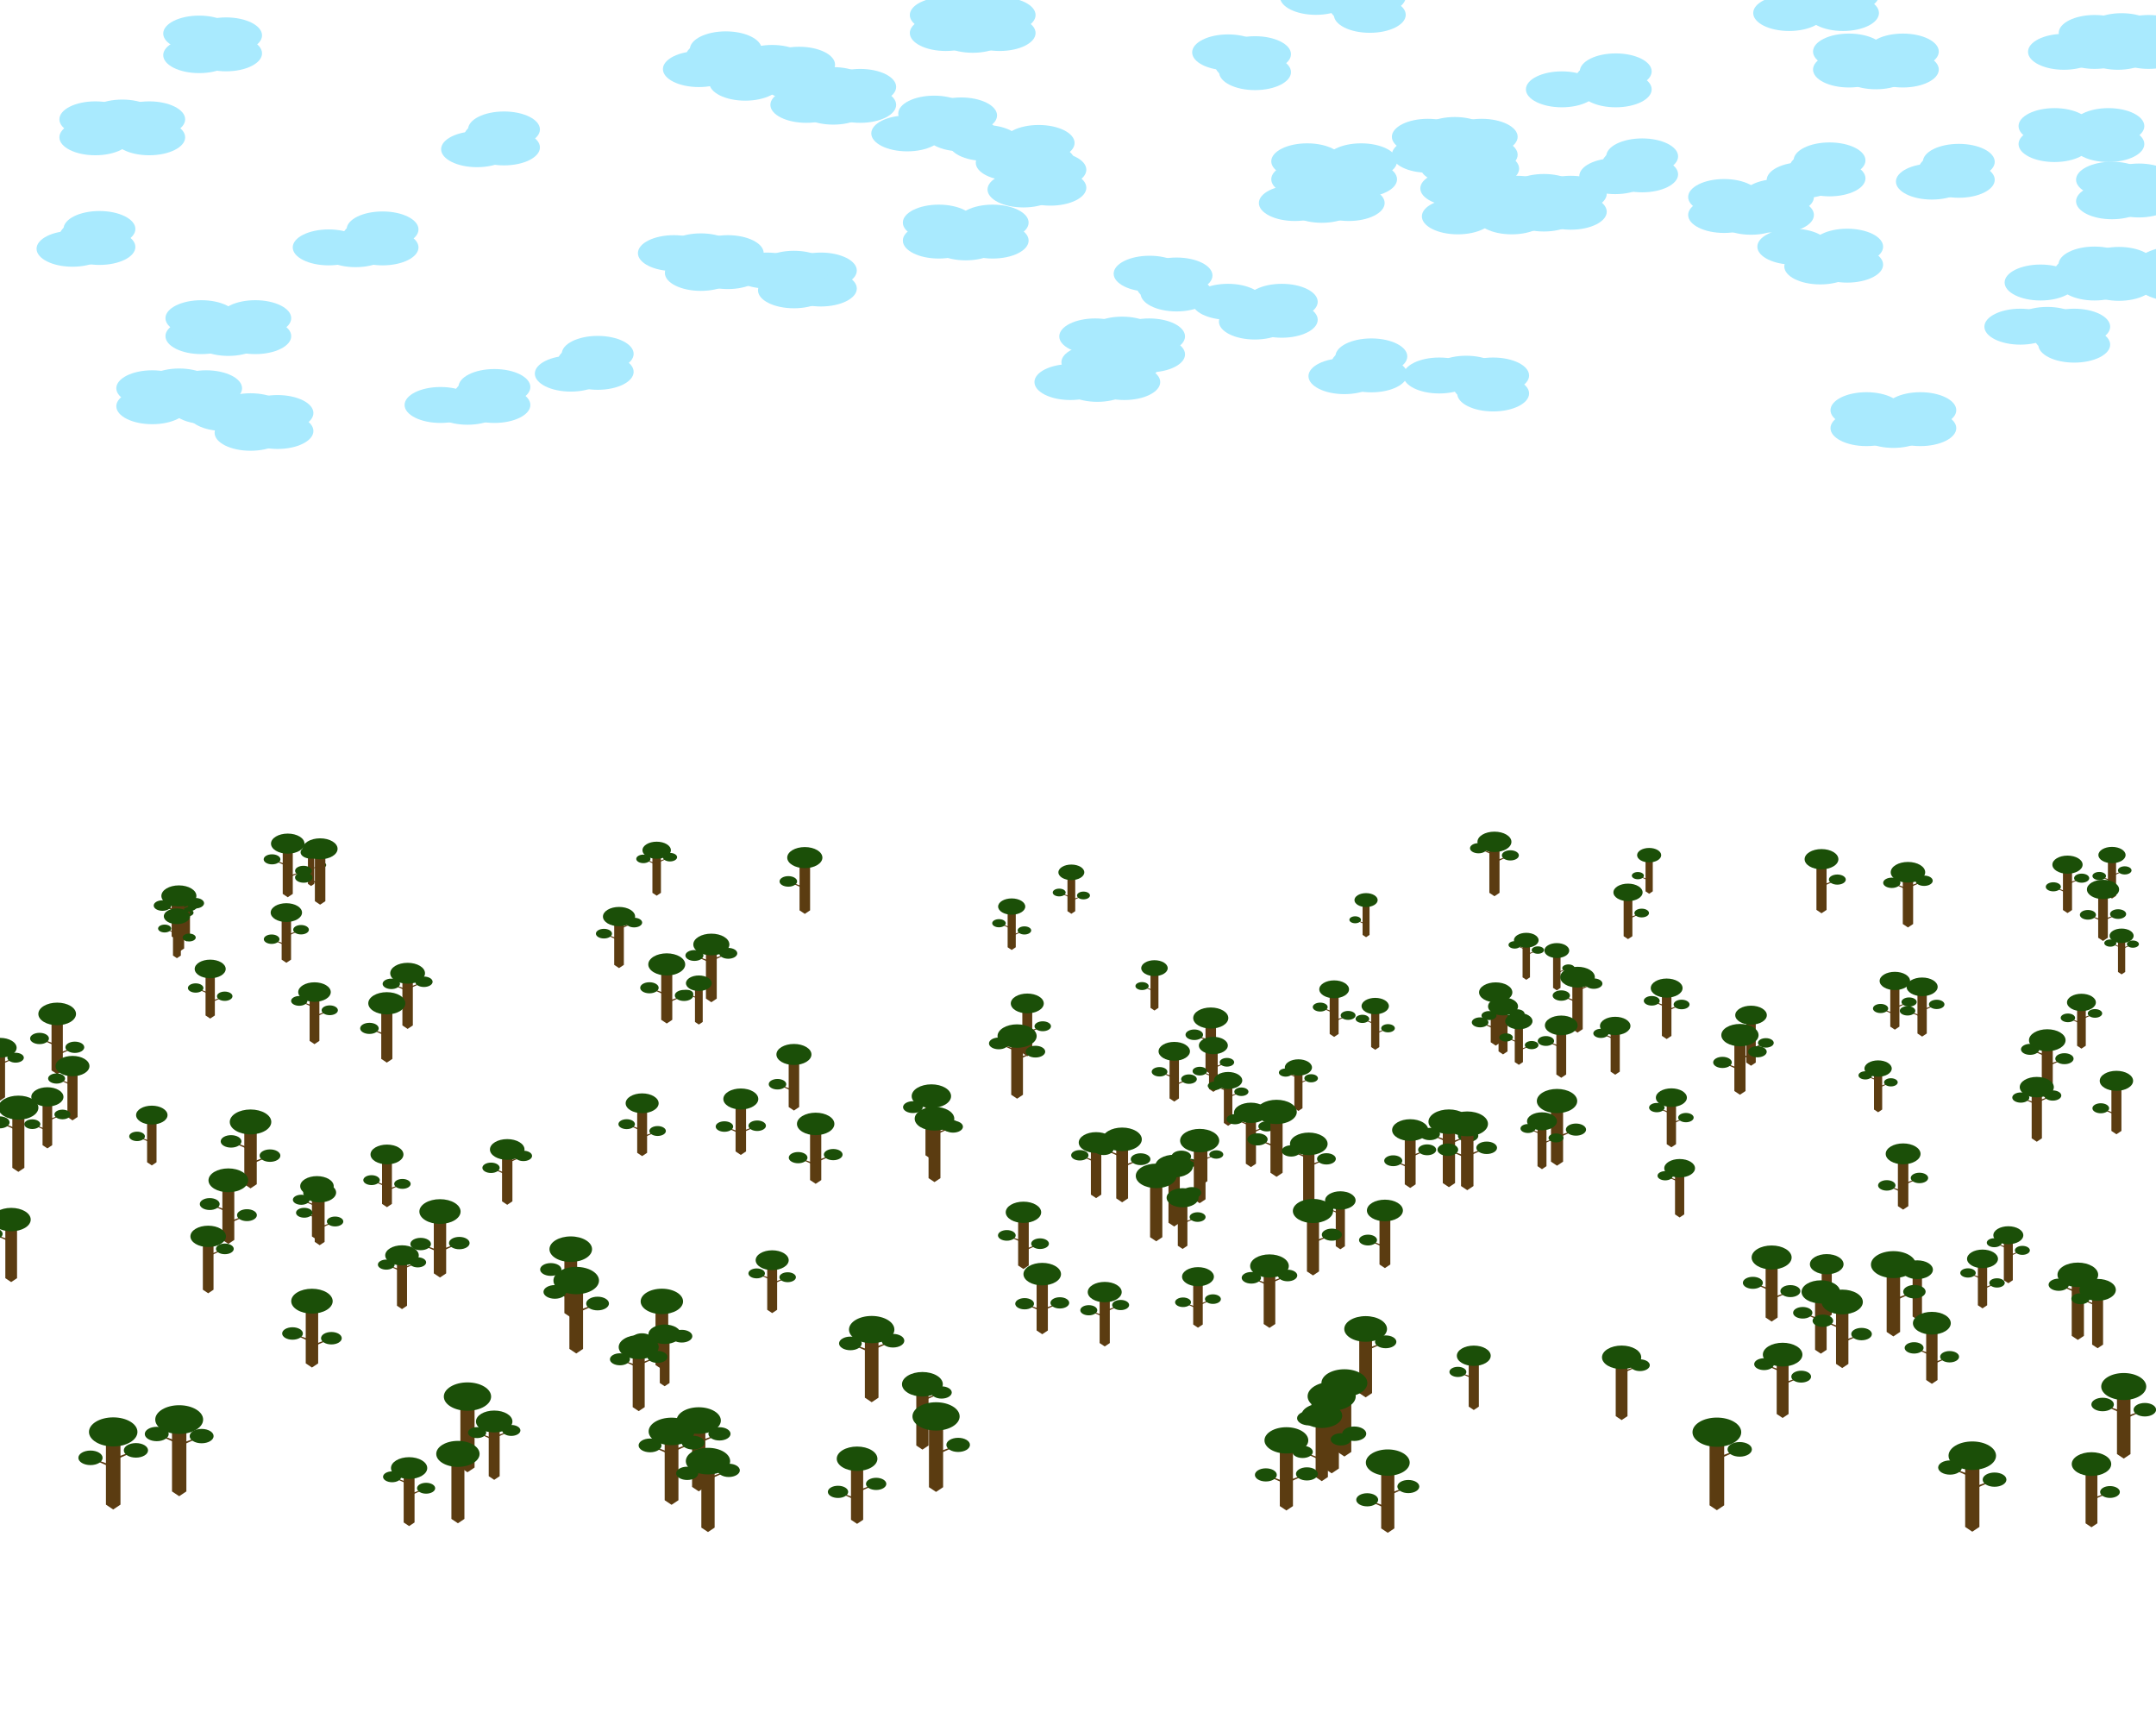 <?xml version="1.0" encoding="utf-8"?>
<svg xmlns="http://www.w3.org/2000/svg" version="1.1" width="1000" height="800">
<ellipse cx="842.342" cy="1.871" rx="6.25" ry="6.25" fill="rgb(169,234,254)" />
<ellipse cx="854.842" cy="6.038" rx="16.667" ry="8.333" fill="rgb(169,234,254)" />
<ellipse cx="854.842" cy="-2.295" rx="16.667" ry="8.333" fill="rgb(169,234,254)" />
<ellipse cx="829.842" cy="6.038" rx="16.667" ry="8.333" fill="rgb(169,234,254)" />
<ellipse cx="622.846" cy="2.714" rx="6.25" ry="6.25" fill="rgb(169,234,254)" />
<ellipse cx="635.346" cy="6.881" rx="16.667" ry="8.333" fill="rgb(169,234,254)" />
<ellipse cx="635.346" cy="-1.452" rx="16.667" ry="8.333" fill="rgb(169,234,254)" />
<ellipse cx="610.346" cy="-1.452" rx="16.667" ry="8.333" fill="rgb(169,234,254)" />
<ellipse cx="622.846" cy="-2.286" rx="16.667" ry="8.333" fill="rgb(169,234,254)" />
<ellipse cx="451.159" cy="11.143" rx="6.25" ry="6.25" fill="rgb(169,234,254)" />
<ellipse cx="463.659" cy="15.31" rx="16.667" ry="8.333" fill="rgb(169,234,254)" />
<ellipse cx="463.659" cy="6.976" rx="16.667" ry="8.333" fill="rgb(169,234,254)" />
<ellipse cx="438.659" cy="15.31" rx="16.667" ry="8.333" fill="rgb(169,234,254)" />
<ellipse cx="438.659" cy="6.976" rx="16.667" ry="8.333" fill="rgb(169,234,254)" />
<ellipse cx="451.159" cy="16.143" rx="16.667" ry="8.333" fill="rgb(169,234,254)" />
<ellipse cx="451.159" cy="6.143" rx="16.667" ry="8.333" fill="rgb(169,234,254)" />
<ellipse cx="984.042" cy="19.452" rx="6.25" ry="6.25" fill="rgb(169,234,254)" />
<ellipse cx="996.542" cy="23.619" rx="16.667" ry="8.333" fill="rgb(169,234,254)" />
<ellipse cx="996.542" cy="15.285" rx="16.667" ry="8.333" fill="rgb(169,234,254)" />
<ellipse cx="971.542" cy="23.619" rx="16.667" ry="8.333" fill="rgb(169,234,254)" />
<ellipse cx="971.542" cy="15.285" rx="16.667" ry="8.333" fill="rgb(169,234,254)" />
<ellipse cx="984.042" cy="14.452" rx="16.667" ry="8.333" fill="rgb(169,234,254)" />
<ellipse cx="969.809" cy="19.856" rx="6.25" ry="6.25" fill="rgb(169,234,254)" />
<ellipse cx="982.309" cy="24.023" rx="16.667" ry="8.333" fill="rgb(169,234,254)" />
<ellipse cx="982.309" cy="15.689" rx="16.667" ry="8.333" fill="rgb(169,234,254)" />
<ellipse cx="957.309" cy="24.023" rx="16.667" ry="8.333" fill="rgb(169,234,254)" />
<ellipse cx="92.374" cy="20.573" rx="6.25" ry="6.25" fill="rgb(169,234,254)" />
<ellipse cx="104.874" cy="24.739" rx="16.667" ry="8.333" fill="rgb(169,234,254)" />
<ellipse cx="104.874" cy="16.406" rx="16.667" ry="8.333" fill="rgb(169,234,254)" />
<ellipse cx="92.374" cy="25.573" rx="16.667" ry="8.333" fill="rgb(169,234,254)" />
<ellipse cx="92.374" cy="15.573" rx="16.667" ry="8.333" fill="rgb(169,234,254)" />
<ellipse cx="324.141" cy="27.044" rx="6.25" ry="6.25" fill="rgb(169,234,254)" />
<ellipse cx="336.641" cy="31.21" rx="16.667" ry="8.333" fill="rgb(169,234,254)" />
<ellipse cx="336.641" cy="22.877" rx="16.667" ry="8.333" fill="rgb(169,234,254)" />
<ellipse cx="324.141" cy="32.044" rx="16.667" ry="8.333" fill="rgb(169,234,254)" />
<ellipse cx="870.087" cy="28.07" rx="6.25" ry="6.25" fill="rgb(169,234,254)" />
<ellipse cx="882.587" cy="32.237" rx="16.667" ry="8.333" fill="rgb(169,234,254)" />
<ellipse cx="882.587" cy="23.904" rx="16.667" ry="8.333" fill="rgb(169,234,254)" />
<ellipse cx="857.587" cy="32.237" rx="16.667" ry="8.333" fill="rgb(169,234,254)" />
<ellipse cx="857.587" cy="23.904" rx="16.667" ry="8.333" fill="rgb(169,234,254)" />
<ellipse cx="870.087" cy="33.07" rx="16.667" ry="8.333" fill="rgb(169,234,254)" />
<ellipse cx="569.618" cy="29.288" rx="6.25" ry="6.25" fill="rgb(169,234,254)" />
<ellipse cx="582.118" cy="33.455" rx="16.667" ry="8.333" fill="rgb(169,234,254)" />
<ellipse cx="582.118" cy="25.122" rx="16.667" ry="8.333" fill="rgb(169,234,254)" />
<ellipse cx="569.618" cy="24.288" rx="16.667" ry="8.333" fill="rgb(169,234,254)" />
<ellipse cx="358.152" cy="34.182" rx="6.25" ry="6.25" fill="rgb(169,234,254)" />
<ellipse cx="370.652" cy="38.349" rx="16.667" ry="8.333" fill="rgb(169,234,254)" />
<ellipse cx="370.652" cy="30.015" rx="16.667" ry="8.333" fill="rgb(169,234,254)" />
<ellipse cx="345.652" cy="38.349" rx="16.667" ry="8.333" fill="rgb(169,234,254)" />
<ellipse cx="358.152" cy="29.182" rx="16.667" ry="8.333" fill="rgb(169,234,254)" />
<ellipse cx="736.918" cy="37.267" rx="6.25" ry="6.25" fill="rgb(169,234,254)" />
<ellipse cx="749.418" cy="41.433" rx="16.667" ry="8.333" fill="rgb(169,234,254)" />
<ellipse cx="749.418" cy="33.1" rx="16.667" ry="8.333" fill="rgb(169,234,254)" />
<ellipse cx="724.418" cy="41.433" rx="16.667" ry="8.333" fill="rgb(169,234,254)" />
<ellipse cx="386.489" cy="44.464" rx="6.25" ry="6.25" fill="rgb(169,234,254)" />
<ellipse cx="398.989" cy="48.631" rx="16.667" ry="8.333" fill="rgb(169,234,254)" />
<ellipse cx="398.989" cy="40.298" rx="16.667" ry="8.333" fill="rgb(169,234,254)" />
<ellipse cx="373.989" cy="48.631" rx="16.667" ry="8.333" fill="rgb(169,234,254)" />
<ellipse cx="386.489" cy="49.464" rx="16.667" ry="8.333" fill="rgb(169,234,254)" />
<ellipse cx="386.489" cy="39.464" rx="16.667" ry="8.333" fill="rgb(169,234,254)" />
<ellipse cx="433.288" cy="57.695" rx="6.25" ry="6.25" fill="rgb(169,234,254)" />
<ellipse cx="445.788" cy="61.862" rx="16.667" ry="8.333" fill="rgb(169,234,254)" />
<ellipse cx="445.788" cy="53.529" rx="16.667" ry="8.333" fill="rgb(169,234,254)" />
<ellipse cx="420.788" cy="61.862" rx="16.667" ry="8.333" fill="rgb(169,234,254)" />
<ellipse cx="433.288" cy="52.695" rx="16.667" ry="8.333" fill="rgb(169,234,254)" />
<ellipse cx="56.713" cy="59.507" rx="6.25" ry="6.25" fill="rgb(169,234,254)" />
<ellipse cx="69.213" cy="63.674" rx="16.667" ry="8.333" fill="rgb(169,234,254)" />
<ellipse cx="69.213" cy="55.34" rx="16.667" ry="8.333" fill="rgb(169,234,254)" />
<ellipse cx="44.213" cy="63.674" rx="16.667" ry="8.333" fill="rgb(169,234,254)" />
<ellipse cx="44.213" cy="55.34" rx="16.667" ry="8.333" fill="rgb(169,234,254)" />
<ellipse cx="56.713" cy="54.507" rx="16.667" ry="8.333" fill="rgb(169,234,254)" />
<ellipse cx="965.416" cy="62.644" rx="6.25" ry="6.25" fill="rgb(169,234,254)" />
<ellipse cx="977.916" cy="66.81" rx="16.667" ry="8.333" fill="rgb(169,234,254)" />
<ellipse cx="977.916" cy="58.477" rx="16.667" ry="8.333" fill="rgb(169,234,254)" />
<ellipse cx="952.916" cy="66.81" rx="16.667" ry="8.333" fill="rgb(169,234,254)" />
<ellipse cx="952.916" cy="58.477" rx="16.667" ry="8.333" fill="rgb(169,234,254)" />
<ellipse cx="221.263" cy="64.199" rx="6.25" ry="6.25" fill="rgb(169,234,254)" />
<ellipse cx="233.763" cy="68.366" rx="16.667" ry="8.333" fill="rgb(169,234,254)" />
<ellipse cx="233.763" cy="60.033" rx="16.667" ry="8.333" fill="rgb(169,234,254)" />
<ellipse cx="221.263" cy="69.199" rx="16.667" ry="8.333" fill="rgb(169,234,254)" />
<ellipse cx="674.752" cy="67.602" rx="6.25" ry="6.25" fill="rgb(169,234,254)" />
<ellipse cx="687.252" cy="71.768" rx="16.667" ry="8.333" fill="rgb(169,234,254)" />
<ellipse cx="687.252" cy="63.435" rx="16.667" ry="8.333" fill="rgb(169,234,254)" />
<ellipse cx="662.252" cy="71.768" rx="16.667" ry="8.333" fill="rgb(169,234,254)" />
<ellipse cx="662.252" cy="63.435" rx="16.667" ry="8.333" fill="rgb(169,234,254)" />
<ellipse cx="674.752" cy="62.602" rx="16.667" ry="8.333" fill="rgb(169,234,254)" />
<ellipse cx="469.249" cy="70.462" rx="6.25" ry="6.25" fill="rgb(169,234,254)" />
<ellipse cx="481.749" cy="74.629" rx="16.667" ry="8.333" fill="rgb(169,234,254)" />
<ellipse cx="481.749" cy="66.296" rx="16.667" ry="8.333" fill="rgb(169,234,254)" />
<ellipse cx="456.749" cy="66.296" rx="16.667" ry="8.333" fill="rgb(169,234,254)" />
<ellipse cx="469.249" cy="75.462" rx="16.667" ry="8.333" fill="rgb(169,234,254)" />
<ellipse cx="749.17" cy="76.692" rx="6.25" ry="6.25" fill="rgb(169,234,254)" />
<ellipse cx="761.67" cy="80.859" rx="16.667" ry="8.333" fill="rgb(169,234,254)" />
<ellipse cx="761.67" cy="72.526" rx="16.667" ry="8.333" fill="rgb(169,234,254)" />
<ellipse cx="749.17" cy="81.692" rx="16.667" ry="8.333" fill="rgb(169,234,254)" />
<ellipse cx="836.079" cy="78.557" rx="6.25" ry="6.25" fill="rgb(169,234,254)" />
<ellipse cx="848.579" cy="82.724" rx="16.667" ry="8.333" fill="rgb(169,234,254)" />
<ellipse cx="848.579" cy="74.39" rx="16.667" ry="8.333" fill="rgb(169,234,254)" />
<ellipse cx="836.079" cy="83.557" rx="16.667" ry="8.333" fill="rgb(169,234,254)" />
<ellipse cx="618.809" cy="78.974" rx="6.25" ry="6.25" fill="rgb(169,234,254)" />
<ellipse cx="631.309" cy="83.141" rx="16.667" ry="8.333" fill="rgb(169,234,254)" />
<ellipse cx="631.309" cy="74.807" rx="16.667" ry="8.333" fill="rgb(169,234,254)" />
<ellipse cx="606.309" cy="83.141" rx="16.667" ry="8.333" fill="rgb(169,234,254)" />
<ellipse cx="606.309" cy="74.807" rx="16.667" ry="8.333" fill="rgb(169,234,254)" />
<ellipse cx="618.809" cy="83.974" rx="16.667" ry="8.333" fill="rgb(169,234,254)" />
<ellipse cx="896.038" cy="79.22" rx="6.25" ry="6.25" fill="rgb(169,234,254)" />
<ellipse cx="908.538" cy="83.386" rx="16.667" ry="8.333" fill="rgb(169,234,254)" />
<ellipse cx="908.538" cy="75.053" rx="16.667" ry="8.333" fill="rgb(169,234,254)" />
<ellipse cx="896.038" cy="84.22" rx="16.667" ry="8.333" fill="rgb(169,234,254)" />
<ellipse cx="675.439" cy="82.364" rx="6.25" ry="6.25" fill="rgb(169,234,254)" />
<ellipse cx="687.939" cy="86.531" rx="16.667" ry="8.333" fill="rgb(169,234,254)" />
<ellipse cx="687.939" cy="78.197" rx="16.667" ry="8.333" fill="rgb(169,234,254)" />
<ellipse cx="675.439" cy="87.364" rx="16.667" ry="8.333" fill="rgb(169,234,254)" />
<ellipse cx="675.439" cy="77.364" rx="16.667" ry="8.333" fill="rgb(169,234,254)" />
<ellipse cx="474.698" cy="82.874" rx="6.25" ry="6.25" fill="rgb(169,234,254)" />
<ellipse cx="487.198" cy="87.04" rx="16.667" ry="8.333" fill="rgb(169,234,254)" />
<ellipse cx="487.198" cy="78.707" rx="16.667" ry="8.333" fill="rgb(169,234,254)" />
<ellipse cx="474.698" cy="87.874" rx="16.667" ry="8.333" fill="rgb(169,234,254)" />
<ellipse cx="979.587" cy="88.342" rx="6.25" ry="6.25" fill="rgb(169,234,254)" />
<ellipse cx="992.087" cy="92.509" rx="16.667" ry="8.333" fill="rgb(169,234,254)" />
<ellipse cx="992.087" cy="84.175" rx="16.667" ry="8.333" fill="rgb(169,234,254)" />
<ellipse cx="979.587" cy="93.342" rx="16.667" ry="8.333" fill="rgb(169,234,254)" />
<ellipse cx="979.587" cy="83.342" rx="16.667" ry="8.333" fill="rgb(169,234,254)" />
<ellipse cx="613.063" cy="89.99" rx="6.25" ry="6.25" fill="rgb(169,234,254)" />
<ellipse cx="625.563" cy="94.157" rx="16.667" ry="8.333" fill="rgb(169,234,254)" />
<ellipse cx="625.563" cy="85.823" rx="16.667" ry="8.333" fill="rgb(169,234,254)" />
<ellipse cx="600.563" cy="94.157" rx="16.667" ry="8.333" fill="rgb(169,234,254)" />
<ellipse cx="613.063" cy="94.99" rx="16.667" ry="8.333" fill="rgb(169,234,254)" />
<ellipse cx="613.063" cy="84.99" rx="16.667" ry="8.333" fill="rgb(169,234,254)" />
<ellipse cx="716.075" cy="94.026" rx="6.25" ry="6.25" fill="rgb(169,234,254)" />
<ellipse cx="728.575" cy="98.193" rx="16.667" ry="8.333" fill="rgb(169,234,254)" />
<ellipse cx="728.575" cy="89.86" rx="16.667" ry="8.333" fill="rgb(169,234,254)" />
<ellipse cx="703.575" cy="98.193" rx="16.667" ry="8.333" fill="rgb(169,234,254)" />
<ellipse cx="703.575" cy="89.86" rx="16.667" ry="8.333" fill="rgb(169,234,254)" />
<ellipse cx="716.075" cy="99.026" rx="16.667" ry="8.333" fill="rgb(169,234,254)" />
<ellipse cx="716.075" cy="89.026" rx="16.667" ry="8.333" fill="rgb(169,234,254)" />
<ellipse cx="812.169" cy="95.533" rx="6.25" ry="6.25" fill="rgb(169,234,254)" />
<ellipse cx="824.669" cy="99.7" rx="16.667" ry="8.333" fill="rgb(169,234,254)" />
<ellipse cx="824.669" cy="91.366" rx="16.667" ry="8.333" fill="rgb(169,234,254)" />
<ellipse cx="799.669" cy="99.7" rx="16.667" ry="8.333" fill="rgb(169,234,254)" />
<ellipse cx="799.669" cy="91.366" rx="16.667" ry="8.333" fill="rgb(169,234,254)" />
<ellipse cx="812.169" cy="100.533" rx="16.667" ry="8.333" fill="rgb(169,234,254)" />
<ellipse cx="688.661" cy="96.179" rx="6.25" ry="6.25" fill="rgb(169,234,254)" />
<ellipse cx="701.161" cy="100.345" rx="16.667" ry="8.333" fill="rgb(169,234,254)" />
<ellipse cx="701.161" cy="92.012" rx="16.667" ry="8.333" fill="rgb(169,234,254)" />
<ellipse cx="676.161" cy="100.345" rx="16.667" ry="8.333" fill="rgb(169,234,254)" />
<ellipse cx="447.926" cy="107.405" rx="6.25" ry="6.25" fill="rgb(169,234,254)" />
<ellipse cx="460.426" cy="111.571" rx="16.667" ry="8.333" fill="rgb(169,234,254)" />
<ellipse cx="460.426" cy="103.238" rx="16.667" ry="8.333" fill="rgb(169,234,254)" />
<ellipse cx="435.426" cy="111.571" rx="16.667" ry="8.333" fill="rgb(169,234,254)" />
<ellipse cx="435.426" cy="103.238" rx="16.667" ry="8.333" fill="rgb(169,234,254)" />
<ellipse cx="447.926" cy="112.405" rx="16.667" ry="8.333" fill="rgb(169,234,254)" />
<ellipse cx="33.625" cy="110.363" rx="6.25" ry="6.25" fill="rgb(169,234,254)" />
<ellipse cx="46.125" cy="114.53" rx="16.667" ry="8.333" fill="rgb(169,234,254)" />
<ellipse cx="46.125" cy="106.197" rx="16.667" ry="8.333" fill="rgb(169,234,254)" />
<ellipse cx="33.625" cy="115.363" rx="16.667" ry="8.333" fill="rgb(169,234,254)" />
<ellipse cx="164.94" cy="110.564" rx="6.25" ry="6.25" fill="rgb(169,234,254)" />
<ellipse cx="177.44" cy="114.731" rx="16.667" ry="8.333" fill="rgb(169,234,254)" />
<ellipse cx="177.44" cy="106.398" rx="16.667" ry="8.333" fill="rgb(169,234,254)" />
<ellipse cx="152.44" cy="114.731" rx="16.667" ry="8.333" fill="rgb(169,234,254)" />
<ellipse cx="164.94" cy="115.564" rx="16.667" ry="8.333" fill="rgb(169,234,254)" />
<ellipse cx="844.266" cy="118.569" rx="6.25" ry="6.25" fill="rgb(169,234,254)" />
<ellipse cx="856.766" cy="122.736" rx="16.667" ry="8.333" fill="rgb(169,234,254)" />
<ellipse cx="856.766" cy="114.402" rx="16.667" ry="8.333" fill="rgb(169,234,254)" />
<ellipse cx="831.766" cy="114.402" rx="16.667" ry="8.333" fill="rgb(169,234,254)" />
<ellipse cx="844.266" cy="123.569" rx="16.667" ry="8.333" fill="rgb(169,234,254)" />
<ellipse cx="325.047" cy="121.566" rx="6.25" ry="6.25" fill="rgb(169,234,254)" />
<ellipse cx="337.547" cy="125.733" rx="16.667" ry="8.333" fill="rgb(169,234,254)" />
<ellipse cx="337.547" cy="117.399" rx="16.667" ry="8.333" fill="rgb(169,234,254)" />
<ellipse cx="312.547" cy="117.399" rx="16.667" ry="8.333" fill="rgb(169,234,254)" />
<ellipse cx="325.047" cy="126.566" rx="16.667" ry="8.333" fill="rgb(169,234,254)" />
<ellipse cx="325.047" cy="116.566" rx="16.667" ry="8.333" fill="rgb(169,234,254)" />
<ellipse cx="958.949" cy="126.855" rx="6.25" ry="6.25" fill="rgb(169,234,254)" />
<ellipse cx="971.449" cy="131.021" rx="16.667" ry="8.333" fill="rgb(169,234,254)" />
<ellipse cx="971.449" cy="122.688" rx="16.667" ry="8.333" fill="rgb(169,234,254)" />
<ellipse cx="946.449" cy="131.021" rx="16.667" ry="8.333" fill="rgb(169,234,254)" />
<ellipse cx="995.3" cy="127.012" rx="6.25" ry="6.25" fill="rgb(169,234,254)" />
<ellipse cx="1007.8" cy="131.178" rx="16.667" ry="8.333" fill="rgb(169,234,254)" />
<ellipse cx="1007.8" cy="122.845" rx="16.667" ry="8.333" fill="rgb(169,234,254)" />
<ellipse cx="982.8" cy="131.178" rx="16.667" ry="8.333" fill="rgb(169,234,254)" />
<ellipse cx="982.8" cy="122.845" rx="16.667" ry="8.333" fill="rgb(169,234,254)" />
<ellipse cx="368.242" cy="129.634" rx="6.25" ry="6.25" fill="rgb(169,234,254)" />
<ellipse cx="380.742" cy="133.801" rx="16.667" ry="8.333" fill="rgb(169,234,254)" />
<ellipse cx="380.742" cy="125.468" rx="16.667" ry="8.333" fill="rgb(169,234,254)" />
<ellipse cx="355.742" cy="125.468" rx="16.667" ry="8.333" fill="rgb(169,234,254)" />
<ellipse cx="368.242" cy="134.634" rx="16.667" ry="8.333" fill="rgb(169,234,254)" />
<ellipse cx="368.242" cy="124.634" rx="16.667" ry="8.333" fill="rgb(169,234,254)" />
<ellipse cx="533.206" cy="131.934" rx="6.25" ry="6.25" fill="rgb(169,234,254)" />
<ellipse cx="545.706" cy="136.1" rx="16.667" ry="8.333" fill="rgb(169,234,254)" />
<ellipse cx="545.706" cy="127.767" rx="16.667" ry="8.333" fill="rgb(169,234,254)" />
<ellipse cx="533.206" cy="126.934" rx="16.667" ry="8.333" fill="rgb(169,234,254)" />
<ellipse cx="582.02" cy="144.127" rx="6.25" ry="6.25" fill="rgb(169,234,254)" />
<ellipse cx="594.52" cy="148.293" rx="16.667" ry="8.333" fill="rgb(169,234,254)" />
<ellipse cx="594.52" cy="139.96" rx="16.667" ry="8.333" fill="rgb(169,234,254)" />
<ellipse cx="569.52" cy="139.96" rx="16.667" ry="8.333" fill="rgb(169,234,254)" />
<ellipse cx="582.02" cy="149.127" rx="16.667" ry="8.333" fill="rgb(169,234,254)" />
<ellipse cx="105.908" cy="151.723" rx="6.25" ry="6.25" fill="rgb(169,234,254)" />
<ellipse cx="118.408" cy="155.89" rx="16.667" ry="8.333" fill="rgb(169,234,254)" />
<ellipse cx="118.408" cy="147.556" rx="16.667" ry="8.333" fill="rgb(169,234,254)" />
<ellipse cx="93.408" cy="155.89" rx="16.667" ry="8.333" fill="rgb(169,234,254)" />
<ellipse cx="93.408" cy="147.556" rx="16.667" ry="8.333" fill="rgb(169,234,254)" />
<ellipse cx="105.908" cy="156.723" rx="16.667" ry="8.333" fill="rgb(169,234,254)" />
<ellipse cx="949.571" cy="155.669" rx="6.25" ry="6.25" fill="rgb(169,234,254)" />
<ellipse cx="962.071" cy="159.836" rx="16.667" ry="8.333" fill="rgb(169,234,254)" />
<ellipse cx="962.071" cy="151.502" rx="16.667" ry="8.333" fill="rgb(169,234,254)" />
<ellipse cx="937.071" cy="151.502" rx="16.667" ry="8.333" fill="rgb(169,234,254)" />
<ellipse cx="949.571" cy="150.669" rx="16.667" ry="8.333" fill="rgb(169,234,254)" />
<ellipse cx="520.477" cy="160.182" rx="6.25" ry="6.25" fill="rgb(169,234,254)" />
<ellipse cx="532.977" cy="164.349" rx="16.667" ry="8.333" fill="rgb(169,234,254)" />
<ellipse cx="532.977" cy="156.015" rx="16.667" ry="8.333" fill="rgb(169,234,254)" />
<ellipse cx="507.977" cy="156.015" rx="16.667" ry="8.333" fill="rgb(169,234,254)" />
<ellipse cx="520.477" cy="155.182" rx="16.667" ry="8.333" fill="rgb(169,234,254)" />
<ellipse cx="264.73" cy="168.277" rx="6.25" ry="6.25" fill="rgb(169,234,254)" />
<ellipse cx="277.23" cy="172.444" rx="16.667" ry="8.333" fill="rgb(169,234,254)" />
<ellipse cx="277.23" cy="164.111" rx="16.667" ry="8.333" fill="rgb(169,234,254)" />
<ellipse cx="264.73" cy="173.277" rx="16.667" ry="8.333" fill="rgb(169,234,254)" />
<ellipse cx="623.564" cy="169.45" rx="6.25" ry="6.25" fill="rgb(169,234,254)" />
<ellipse cx="636.064" cy="173.617" rx="16.667" ry="8.333" fill="rgb(169,234,254)" />
<ellipse cx="636.064" cy="165.284" rx="16.667" ry="8.333" fill="rgb(169,234,254)" />
<ellipse cx="623.564" cy="174.45" rx="16.667" ry="8.333" fill="rgb(169,234,254)" />
<ellipse cx="508.969" cy="173.021" rx="6.25" ry="6.25" fill="rgb(169,234,254)" />
<ellipse cx="521.469" cy="177.187" rx="16.667" ry="8.333" fill="rgb(169,234,254)" />
<ellipse cx="521.469" cy="168.854" rx="16.667" ry="8.333" fill="rgb(169,234,254)" />
<ellipse cx="496.469" cy="177.187" rx="16.667" ry="8.333" fill="rgb(169,234,254)" />
<ellipse cx="508.969" cy="178.021" rx="16.667" ry="8.333" fill="rgb(169,234,254)" />
<ellipse cx="508.969" cy="168.021" rx="16.667" ry="8.333" fill="rgb(169,234,254)" />
<ellipse cx="680.056" cy="178.311" rx="6.25" ry="6.25" fill="rgb(169,234,254)" />
<ellipse cx="692.556" cy="182.478" rx="16.667" ry="8.333" fill="rgb(169,234,254)" />
<ellipse cx="692.556" cy="174.144" rx="16.667" ry="8.333" fill="rgb(169,234,254)" />
<ellipse cx="667.556" cy="174.144" rx="16.667" ry="8.333" fill="rgb(169,234,254)" />
<ellipse cx="680.056" cy="173.311" rx="16.667" ry="8.333" fill="rgb(169,234,254)" />
<ellipse cx="216.822" cy="183.647" rx="6.25" ry="6.25" fill="rgb(169,234,254)" />
<ellipse cx="229.322" cy="187.814" rx="16.667" ry="8.333" fill="rgb(169,234,254)" />
<ellipse cx="229.322" cy="179.48" rx="16.667" ry="8.333" fill="rgb(169,234,254)" />
<ellipse cx="204.322" cy="187.814" rx="16.667" ry="8.333" fill="rgb(169,234,254)" />
<ellipse cx="216.822" cy="188.647" rx="16.667" ry="8.333" fill="rgb(169,234,254)" />
<ellipse cx="83.112" cy="184.232" rx="6.25" ry="6.25" fill="rgb(169,234,254)" />
<ellipse cx="95.612" cy="188.398" rx="16.667" ry="8.333" fill="rgb(169,234,254)" />
<ellipse cx="95.612" cy="180.065" rx="16.667" ry="8.333" fill="rgb(169,234,254)" />
<ellipse cx="70.612" cy="188.398" rx="16.667" ry="8.333" fill="rgb(169,234,254)" />
<ellipse cx="70.612" cy="180.065" rx="16.667" ry="8.333" fill="rgb(169,234,254)" />
<ellipse cx="83.112" cy="179.232" rx="16.667" ry="8.333" fill="rgb(169,234,254)" />
<ellipse cx="878.193" cy="194.389" rx="6.25" ry="6.25" fill="rgb(169,234,254)" />
<ellipse cx="890.693" cy="198.556" rx="16.667" ry="8.333" fill="rgb(169,234,254)" />
<ellipse cx="890.693" cy="190.222" rx="16.667" ry="8.333" fill="rgb(169,234,254)" />
<ellipse cx="865.693" cy="198.556" rx="16.667" ry="8.333" fill="rgb(169,234,254)" />
<ellipse cx="865.693" cy="190.222" rx="16.667" ry="8.333" fill="rgb(169,234,254)" />
<ellipse cx="878.193" cy="199.389" rx="16.667" ry="8.333" fill="rgb(169,234,254)" />
<ellipse cx="116.202" cy="195.714" rx="6.25" ry="6.25" fill="rgb(169,234,254)" />
<ellipse cx="128.702" cy="199.881" rx="16.667" ry="8.333" fill="rgb(169,234,254)" />
<ellipse cx="128.702" cy="191.548" rx="16.667" ry="8.333" fill="rgb(169,234,254)" />
<ellipse cx="103.702" cy="191.548" rx="16.667" ry="8.333" fill="rgb(169,234,254)" />
<ellipse cx="116.202" cy="200.714" rx="16.667" ry="8.333" fill="rgb(169,234,254)" />
<ellipse cx="116.202" cy="190.714" rx="16.667" ry="8.333" fill="rgb(169,234,254)" />
<polygon points=" 690.789,414.06 693.153,415.636 695.517,414.06 695.517,390.421 690.789,390.421 " fill=" rgb(91,60,17)" />
<polygon points=" 700.245,396.692 700.836,396.692 694.926,399.319 693.153,399.319 " fill=" rgb(91,60,17)" />
<polygon points=" 686.061,393.38 685.47,393.38 691.38,396.006 693.153,396.006 " fill=" rgb(91,60,17)" />
<ellipse cx="693.153" cy="390.421" rx="7.88" ry="4.728" fill="rgb(27,79,8)" />
<ellipse cx="700.54" cy="396.692" rx="3.94" ry="2.364" fill="rgb(27,79,8)" />
<ellipse cx="685.765" cy="393.38" rx="3.94" ry="2.364" fill="rgb(27,79,8)" />
<polygon points=" 142.823,409.921 144.286,410.896 145.749,409.921 145.749,395.293 142.823,395.293 " fill=" rgb(91,60,17)" />
<polygon points=" 148.675,401.177 149.04,401.177 145.383,402.802 144.286,402.802 " fill=" rgb(91,60,17)" />
<ellipse cx="144.286" cy="395.293" rx="4.876" ry="2.926" fill="rgb(27,79,8)" />
<ellipse cx="148.857" cy="401.177" rx="2.438" ry="1.463" fill="rgb(27,79,8)" />
<polygon points=" 131.134,414.561 133.465,416.115 135.796,414.561 135.796,391.251 131.134,391.251 " fill=" rgb(91,60,17)" />
<polygon points=" 140.458,403.861 141.041,403.861 135.213,406.451 133.465,406.451 " fill=" rgb(91,60,17)" />
<polygon points=" 126.472,398.53 125.889,398.53 131.717,401.12 133.465,401.12 " fill=" rgb(91,60,17)" />
<ellipse cx="133.465" cy="391.251" rx="7.77" ry="4.662" fill="rgb(27,79,8)" />
<ellipse cx="140.75" cy="403.861" rx="3.885" ry="2.331" fill="rgb(27,79,8)" />
<ellipse cx="126.181" cy="398.53" rx="3.885" ry="2.331" fill="rgb(27,79,8)" />
<polygon points=" 302.605,414.069 304.582,415.387 306.559,414.069 306.559,394.3 302.605,394.3 " fill=" rgb(91,60,17)" />
<polygon points=" 310.513,397.532 311.007,397.532 306.065,399.729 304.582,399.729 " fill=" rgb(91,60,17)" />
<polygon points=" 298.651,398.319 298.157,398.319 303.099,400.516 304.582,400.516 " fill=" rgb(91,60,17)" />
<ellipse cx="304.582" cy="394.3" rx="6.59" ry="3.954" fill="rgb(27,79,8)" />
<ellipse cx="310.76" cy="397.532" rx="3.295" ry="1.977" fill="rgb(27,79,8)" />
<ellipse cx="298.404" cy="398.319" rx="3.295" ry="1.977" fill="rgb(27,79,8)" />
<polygon points=" 763.235,413.374 764.912,414.492 766.589,413.374 766.589,396.603 763.235,396.603 " fill=" rgb(91,60,17)" />
<polygon points=" 759.88,406.094 759.461,406.094 763.654,407.958 764.912,407.958 " fill=" rgb(91,60,17)" />
<ellipse cx="764.912" cy="396.603" rx="5.59" ry="3.354" fill="rgb(27,79,8)" />
<ellipse cx="759.671" cy="406.094" rx="2.795" ry="1.677" fill="rgb(27,79,8)" />
<polygon points=" 146.049,417.934 148.478,419.554 150.907,417.934 150.907,393.646 146.049,393.646 " fill=" rgb(91,60,17)" />
<polygon points=" 141.192,406.951 140.584,406.951 146.656,409.65 148.478,409.65 " fill=" rgb(91,60,17)" />
<ellipse cx="148.478" cy="393.646" rx="8.096" ry="4.858" fill="rgb(27,79,8)" />
<ellipse cx="140.888" cy="406.951" rx="4.048" ry="2.429" fill="rgb(27,79,8)" />
<polygon points=" 977.695,415.455 979.587,416.716 981.478,415.455 981.478,396.538 977.695,396.538 " fill=" rgb(91,60,17)" />
<polygon points=" 985.262,403.658 985.735,403.658 981.006,405.76 979.587,405.76 " fill=" rgb(91,60,17)" />
<polygon points=" 973.912,406.271 973.439,406.271 978.168,408.373 979.587,408.373 " fill=" rgb(91,60,17)" />
<ellipse cx="979.587" cy="396.538" rx="6.306" ry="3.783" fill="rgb(27,79,8)" />
<ellipse cx="985.498" cy="403.658" rx="3.153" ry="1.892" fill="rgb(27,79,8)" />
<ellipse cx="973.675" cy="406.271" rx="3.153" ry="1.892" fill="rgb(27,79,8)" />
<polygon points=" 370.844,422.2 373.291,423.832 375.737,422.2 375.737,397.733 370.844,397.733 " fill=" rgb(91,60,17)" />
<polygon points=" 365.951,408.769 365.339,408.769 371.456,411.487 373.291,411.487 " fill=" rgb(91,60,17)" />
<ellipse cx="373.291" cy="397.733" rx="8.156" ry="4.893" fill="rgb(27,79,8)" />
<ellipse cx="365.645" cy="408.769" rx="4.078" ry="2.447" fill="rgb(27,79,8)" />
<polygon points=" 842.503,421.973 844.854,423.54 847.204,421.973 847.204,398.47 842.503,398.47 " fill=" rgb(91,60,17)" />
<polygon points=" 851.904,407.924 852.492,407.924 846.616,410.535 844.854,410.535 " fill=" rgb(91,60,17)" />
<ellipse cx="844.854" cy="398.47" rx="7.834" ry="4.701" fill="rgb(27,79,8)" />
<ellipse cx="852.198" cy="407.924" rx="3.917" ry="2.35" fill="rgb(27,79,8)" />
<polygon points=" 956.845,422.048 958.949,423.45 961.053,422.048 961.053,401.008 956.845,401.008 " fill=" rgb(91,60,17)" />
<polygon points=" 965.261,407.266 965.787,407.266 960.527,409.604 958.949,409.604 " fill=" rgb(91,60,17)" />
<polygon points=" 952.637,411.277 952.111,411.277 957.371,413.615 958.949,413.615 " fill=" rgb(91,60,17)" />
<ellipse cx="958.949" cy="401.008" rx="7.013" ry="4.208" fill="rgb(27,79,8)" />
<ellipse cx="965.524" cy="407.266" rx="3.507" ry="2.104" fill="rgb(27,79,8)" />
<ellipse cx="952.374" cy="411.277" rx="3.507" ry="2.104" fill="rgb(27,79,8)" />
<polygon points=" 495.112,422.582 496.915,423.784 498.717,422.582 498.717,404.559 495.112,404.559 " fill=" rgb(91,60,17)" />
<polygon points=" 502.322,415.289 502.772,415.289 498.266,417.292 496.915,417.292 " fill=" rgb(91,60,17)" />
<polygon points=" 491.508,413.919 491.057,413.919 495.563,415.922 496.915,415.922 " fill=" rgb(91,60,17)" />
<ellipse cx="496.915" cy="404.559" rx="6.008" ry="3.605" fill="rgb(27,79,8)" />
<ellipse cx="502.547" cy="415.289" rx="3.004" ry="1.802" fill="rgb(27,79,8)" />
<ellipse cx="491.282" cy="413.919" rx="3.004" ry="1.802" fill="rgb(27,79,8)" />
<polygon points=" 882.553,428.526 884.952,430.125 887.351,428.526 887.351,404.538 882.553,404.538 " fill=" rgb(91,60,17)" />
<polygon points=" 892.148,408.46 892.748,408.46 886.751,411.126 884.952,411.126 " fill=" rgb(91,60,17)" />
<polygon points=" 877.755,409.415 877.156,409.415 883.153,412.081 884.952,412.081 " fill=" rgb(91,60,17)" />
<ellipse cx="884.952" cy="404.538" rx="7.996" ry="4.798" fill="rgb(27,79,8)" />
<ellipse cx="892.448" cy="408.46" rx="3.998" ry="2.399" fill="rgb(27,79,8)" />
<ellipse cx="877.456" cy="409.415" rx="3.998" ry="2.399" fill="rgb(27,79,8)" />
<polygon points=" 973.184,434.891 975.424,436.385 977.664,434.891 977.664,412.491 973.184,412.491 " fill=" rgb(91,60,17)" />
<polygon points=" 982.144,423.916 982.704,423.916 977.104,426.405 975.424,426.405 " fill=" rgb(91,60,17)" />
<polygon points=" 968.704,424.261 968.144,424.261 973.744,426.75 975.424,426.75 " fill=" rgb(91,60,17)" />
<ellipse cx="975.424" cy="412.491" rx="7.467" ry="4.48" fill="rgb(27,79,8)" />
<ellipse cx="982.424" cy="423.916" rx="3.733" ry="2.24" fill="rgb(27,79,8)" />
<ellipse cx="968.424" cy="424.261" rx="3.733" ry="2.24" fill="rgb(27,79,8)" />
<polygon points=" 753.075,434.176 755.106,435.53 757.138,434.176 757.138,413.861 753.075,413.861 " fill=" rgb(91,60,17)" />
<polygon points=" 761.201,423.435 761.709,423.435 756.63,425.692 755.106,425.692 " fill=" rgb(91,60,17)" />
<ellipse cx="755.106" cy="413.861" rx="6.772" ry="4.063" fill="rgb(27,79,8)" />
<ellipse cx="761.455" cy="423.435" rx="3.386" ry="2.031" fill="rgb(27,79,8)" />
<polygon points=" 631.994,433.571 633.608,434.647 635.222,433.571 635.222,417.43 631.994,417.43 " fill=" rgb(91,60,17)" />
<polygon points=" 628.766,426.565 628.362,426.565 632.397,428.358 633.608,428.358 " fill=" rgb(91,60,17)" />
<ellipse cx="633.608" cy="417.43" rx="5.38" ry="3.228" fill="rgb(27,79,8)" />
<ellipse cx="628.564" cy="426.565" rx="2.69" ry="1.614" fill="rgb(27,79,8)" />
<polygon points=" 79.619,434.284 81.372,435.453 83.125,434.284 83.125,416.756 79.619,416.756 " fill=" rgb(91,60,17)" />
<polygon points=" 86.63,423.288 87.069,423.288 82.686,425.236 81.372,425.236 " fill=" rgb(91,60,17)" />
<polygon points=" 76.113,419.923 75.675,419.923 80.057,421.871 81.372,421.871 " fill=" rgb(91,60,17)" />
<ellipse cx="81.372" cy="416.756" rx="5.843" ry="3.506" fill="rgb(27,79,8)" />
<ellipse cx="86.85" cy="423.288" rx="2.921" ry="1.753" fill="rgb(27,79,8)" />
<ellipse cx="75.894" cy="419.923" rx="2.921" ry="1.753" fill="rgb(27,79,8)" />
<polygon points=" 84.949,435.524 86.532,436.579 88.116,435.524 88.116,419.693 84.949,419.693 " fill=" rgb(91,60,17)" />
<ellipse cx="86.532" cy="419.693" rx="5.277" ry="3.166" fill="rgb(27,79,8)" />
<polygon points=" 80.534,439.868 82.972,441.493 85.41,439.868 85.41,415.488 80.534,415.488 " fill=" rgb(91,60,17)" />
<polygon points=" 90.286,418.872 90.895,418.872 84.8,421.581 82.972,421.581 " fill=" rgb(91,60,17)" />
<polygon points=" 75.658,419.965 75.048,419.965 81.143,422.674 82.972,422.674 " fill=" rgb(91,60,17)" />
<ellipse cx="82.972" cy="415.488" rx="8.127" ry="4.876" fill="rgb(27,79,8)" />
<ellipse cx="90.59" cy="418.872" rx="4.063" ry="2.438" fill="rgb(27,79,8)" />
<ellipse cx="75.353" cy="419.965" rx="4.063" ry="2.438" fill="rgb(27,79,8)" />
<polygon points=" 467.362,439.309 469.249,440.567 471.137,439.309 471.137,420.433 467.362,420.433 " fill=" rgb(91,60,17)" />
<polygon points=" 474.912,431.503 475.384,431.503 470.665,433.6 469.249,433.6 " fill=" rgb(91,60,17)" />
<polygon points=" 463.586,428.163 463.115,428.163 467.833,430.26 469.249,430.26 " fill=" rgb(91,60,17)" />
<ellipse cx="469.249" cy="420.433" rx="6.292" ry="3.775" fill="rgb(27,79,8)" />
<ellipse cx="475.148" cy="431.503" rx="3.146" ry="1.888" fill="rgb(27,79,8)" />
<ellipse cx="463.351" cy="428.163" rx="3.146" ry="1.888" fill="rgb(27,79,8)" />
<polygon points=" 80.235,443.158 82.058,444.373 83.88,443.158 83.88,424.934 80.235,424.934 " fill=" rgb(91,60,17)" />
<polygon points=" 87.525,434.792 87.981,434.792 83.424,436.817 82.058,436.817 " fill=" rgb(91,60,17)" />
<polygon points=" 76.591,430.624 76.135,430.624 80.691,432.649 82.058,432.649 " fill=" rgb(91,60,17)" />
<ellipse cx="82.058" cy="424.934" rx="6.075" ry="3.645" fill="rgb(27,79,8)" />
<ellipse cx="87.753" cy="434.792" rx="3.037" ry="1.822" fill="rgb(27,79,8)" />
<ellipse cx="76.363" cy="430.624" rx="3.037" ry="1.822" fill="rgb(27,79,8)" />
<polygon points=" 130.633,445.053 132.815,446.508 134.997,445.053 134.997,423.237 130.633,423.237 " fill=" rgb(91,60,17)" />
<polygon points=" 139.36,431.174 139.905,431.174 134.451,433.598 132.815,433.598 " fill=" rgb(91,60,17)" />
<polygon points=" 126.27,435.57 125.725,435.57 131.179,437.994 132.815,437.994 " fill=" rgb(91,60,17)" />
<ellipse cx="132.815" cy="423.237" rx="7.272" ry="4.363" fill="rgb(27,79,8)" />
<ellipse cx="139.633" cy="431.174" rx="3.636" ry="2.182" fill="rgb(27,79,8)" />
<ellipse cx="125.997" cy="435.57" rx="3.636" ry="2.182" fill="rgb(27,79,8)" />
<polygon points=" 284.88,447.47 287.119,448.962 289.358,447.47 289.358,425.082 284.88,425.082 " fill=" rgb(91,60,17)" />
<polygon points=" 293.836,427.859 294.395,427.859 288.798,430.347 287.119,430.347 " fill=" rgb(91,60,17)" />
<polygon points=" 280.403,432.996 279.843,432.996 285.44,435.483 287.119,435.483 " fill=" rgb(91,60,17)" />
<ellipse cx="287.119" cy="425.082" rx="7.463" ry="4.478" fill="rgb(27,79,8)" />
<ellipse cx="294.116" cy="427.859" rx="3.731" ry="2.239" fill="rgb(27,79,8)" />
<ellipse cx="280.123" cy="432.996" rx="3.731" ry="2.239" fill="rgb(27,79,8)" />
<polygon points=" 982.365,450.765 984.042,451.883 985.719,450.765 985.719,433.993 982.365,433.993 " fill=" rgb(91,60,17)" />
<polygon points=" 989.074,437.849 989.493,437.849 985.3,439.712 984.042,439.712 " fill=" rgb(91,60,17)" />
<polygon points=" 979.011,437.359 978.591,437.359 982.784,439.223 984.042,439.223 " fill=" rgb(91,60,17)" />
<ellipse cx="984.042" cy="433.993" rx="5.591" ry="3.354" fill="rgb(27,79,8)" />
<ellipse cx="989.283" cy="437.849" rx="2.795" ry="1.677" fill="rgb(27,79,8)" />
<ellipse cx="978.801" cy="437.359" rx="2.795" ry="1.677" fill="rgb(27,79,8)" />
<polygon points=" 706.198,453.248 707.917,454.395 709.637,453.248 709.637,436.049 706.198,436.049 " fill=" rgb(91,60,17)" />
<polygon points=" 713.077,440.612 713.507,440.612 709.207,442.523 707.917,442.523 " fill=" rgb(91,60,17)" />
<polygon points=" 702.758,438.202 702.328,438.202 706.628,440.113 707.917,440.113 " fill=" rgb(91,60,17)" />
<ellipse cx="707.917" cy="436.049" rx="5.733" ry="3.44" fill="rgb(27,79,8)" />
<ellipse cx="713.292" cy="440.612" rx="2.866" ry="1.72" fill="rgb(27,79,8)" />
<ellipse cx="702.543" cy="438.202" rx="2.866" ry="1.72" fill="rgb(27,79,8)" />
<polygon points=" 720.351,458.138 722.081,459.292 723.811,458.138 723.811,440.837 720.351,440.837 " fill=" rgb(91,60,17)" />
<polygon points=" 727.271,448.991 727.704,448.991 723.378,450.913 722.081,450.913 " fill=" rgb(91,60,17)" />
<ellipse cx="722.081" cy="440.837" rx="5.767" ry="3.46" fill="rgb(27,79,8)" />
<ellipse cx="727.487" cy="448.991" rx="2.884" ry="1.73" fill="rgb(27,79,8)" />
<polygon points=" 327.425,463.126 329.936,464.8 332.446,463.126 332.446,438.02 327.425,438.02 " fill=" rgb(91,60,17)" />
<polygon points=" 337.468,442.125 338.095,442.125 331.819,444.914 329.936,444.914 " fill=" rgb(91,60,17)" />
<polygon points=" 322.404,443.124 321.776,443.124 328.053,445.914 329.936,445.914 " fill=" rgb(91,60,17)" />
<ellipse cx="329.936" cy="438.02" rx="8.369" ry="5.021" fill="rgb(27,79,8)" />
<ellipse cx="337.782" cy="442.125" rx="4.184" ry="2.511" fill="rgb(27,79,8)" />
<ellipse cx="322.09" cy="443.124" rx="4.184" ry="2.511" fill="rgb(27,79,8)" />
<polygon points=" 533.626,467.417 535.468,468.645 537.31,467.417 537.31,448.997 533.626,448.997 " fill=" rgb(91,60,17)" />
<polygon points=" 529.942,457.305 529.482,457.305 534.087,459.352 535.468,459.352 " fill=" rgb(91,60,17)" />
<ellipse cx="535.468" cy="448.997" rx="6.14" ry="3.684" fill="rgb(27,79,8)" />
<ellipse cx="529.712" cy="457.305" rx="3.07" ry="1.842" fill="rgb(27,79,8)" />
<polygon points=" 306.682,472.954 309.251,474.667 311.82,472.954 311.82,447.265 306.682,447.265 " fill=" rgb(91,60,17)" />
<polygon points=" 316.958,461.65 317.6,461.65 311.178,464.504 309.251,464.504 " fill=" rgb(91,60,17)" />
<polygon points=" 301.544,458.102 300.902,458.102 307.325,460.956 309.251,460.956 " fill=" rgb(91,60,17)" />
<ellipse cx="309.251" cy="447.265" rx="8.563" ry="5.138" fill="rgb(27,79,8)" />
<ellipse cx="317.279" cy="461.65" rx="4.282" ry="2.569" fill="rgb(27,79,8)" />
<ellipse cx="301.223" cy="458.102" rx="4.282" ry="2.569" fill="rgb(27,79,8)" />
<polygon points=" 95.336,470.942 97.493,472.38 99.651,470.942 99.651,449.367 95.336,449.367 " fill=" rgb(91,60,17)" />
<polygon points=" 103.966,462.02 104.505,462.02 99.112,464.418 97.493,464.418 " fill=" rgb(91,60,17)" />
<polygon points=" 91.021,458.203 90.482,458.203 95.875,460.6 97.493,460.6 " fill=" rgb(91,60,17)" />
<ellipse cx="97.493" cy="449.367" rx="7.192" ry="4.315" fill="rgb(27,79,8)" />
<ellipse cx="104.235" cy="462.02" rx="3.596" ry="2.157" fill="rgb(27,79,8)" />
<ellipse cx="90.751" cy="458.203" rx="3.596" ry="2.157" fill="rgb(27,79,8)" />
<polygon points=" 186.642,475.561 189.063,477.175 191.483,475.561 191.483,451.359 186.642,451.359 " fill=" rgb(91,60,17)" />
<polygon points=" 196.323,455.316 196.928,455.316 190.878,458.006 189.063,458.006 " fill=" rgb(91,60,17)" />
<polygon points=" 181.802,456.28 181.197,456.28 187.247,458.969 189.063,458.969 " fill=" rgb(91,60,17)" />
<ellipse cx="189.063" cy="451.359" rx="8.067" ry="4.84" fill="rgb(27,79,8)" />
<ellipse cx="196.626" cy="455.316" rx="4.034" ry="2.42" fill="rgb(27,79,8)" />
<ellipse cx="181.5" cy="456.28" rx="4.034" ry="2.42" fill="rgb(27,79,8)" />
<polygon points=" 322.345,473.944 324.141,475.141 325.937,473.944 325.937,455.986 322.345,455.986 " fill=" rgb(91,60,17)" />
<polygon points=" 318.754,460.845 318.305,460.845 322.794,462.841 324.141,462.841 " fill=" rgb(91,60,17)" />
<ellipse cx="324.141" cy="455.986" rx="5.986" ry="3.592" fill="rgb(27,79,8)" />
<ellipse cx="318.529" cy="460.845" rx="2.993" ry="1.796" fill="rgb(27,79,8)" />
<polygon points=" 729.283,477.289 731.694,478.896 734.105,477.289 734.105,453.181 729.283,453.181 " fill=" rgb(91,60,17)" />
<polygon points=" 738.926,456.172 739.529,456.172 733.502,458.851 731.694,458.851 " fill=" rgb(91,60,17)" />
<polygon points=" 724.461,461.703 723.859,461.703 729.886,464.382 731.694,464.382 " fill=" rgb(91,60,17)" />
<ellipse cx="731.694" cy="453.181" rx="8.036" ry="4.822" fill="rgb(27,79,8)" />
<ellipse cx="739.228" cy="456.172" rx="4.018" ry="2.411" fill="rgb(27,79,8)" />
<ellipse cx="724.16" cy="461.703" rx="4.018" ry="2.411" fill="rgb(27,79,8)" />
<polygon points=" 876.752,476.11 878.87,477.521 880.987,476.11 880.987,454.932 876.752,454.932 " fill=" rgb(91,60,17)" />
<polygon points=" 885.223,464.692 885.752,464.692 880.458,467.045 878.87,467.045 " fill=" rgb(91,60,17)" />
<polygon points=" 872.517,467.704 871.987,467.704 877.281,470.057 878.87,470.057 " fill=" rgb(91,60,17)" />
<ellipse cx="878.87" cy="454.932" rx="7.059" ry="4.235" fill="rgb(27,79,8)" />
<ellipse cx="885.488" cy="464.692" rx="3.53" ry="2.118" fill="rgb(27,79,8)" />
<ellipse cx="872.252" cy="467.704" rx="3.53" ry="2.118" fill="rgb(27,79,8)" />
<polygon points=" 889.36,479.292 891.523,480.734 893.685,479.292 893.685,457.666 889.36,457.666 " fill=" rgb(91,60,17)" />
<polygon points=" 898.011,465.806 898.551,465.806 893.145,468.209 891.523,468.209 " fill=" rgb(91,60,17)" />
<polygon points=" 885.035,468.793 884.494,468.793 889.901,471.196 891.523,471.196 " fill=" rgb(91,60,17)" />
<ellipse cx="891.523" cy="457.666" rx="7.209" ry="4.325" fill="rgb(27,79,8)" />
<ellipse cx="898.281" cy="465.806" rx="3.604" ry="2.163" fill="rgb(27,79,8)" />
<ellipse cx="884.764" cy="468.793" rx="3.604" ry="2.163" fill="rgb(27,79,8)" />
<polygon points=" 616.738,479.512 618.809,480.892 620.879,479.512 620.879,458.808 616.738,458.808 " fill=" rgb(91,60,17)" />
<polygon points=" 625.02,470.911 625.537,470.911 620.361,473.212 618.809,473.212 " fill=" rgb(91,60,17)" />
<polygon points=" 612.597,467.049 612.08,467.049 617.256,469.35 618.809,469.35 " fill=" rgb(91,60,17)" />
<ellipse cx="618.809" cy="458.808" rx="6.901" ry="4.141" fill="rgb(27,79,8)" />
<ellipse cx="625.279" cy="470.911" rx="3.451" ry="2.07" fill="rgb(27,79,8)" />
<ellipse cx="612.338" cy="467.049" rx="3.451" ry="2.07" fill="rgb(27,79,8)" />
<polygon points=" 770.82,480.396 773.035,481.873 775.25,480.396 775.25,458.246 770.82,458.246 " fill=" rgb(91,60,17)" />
<polygon points=" 779.68,465.847 780.234,465.847 774.696,468.308 773.035,468.308 " fill=" rgb(91,60,17)" />
<polygon points=" 766.39,464.137 765.836,464.137 771.374,466.598 773.035,466.598 " fill=" rgb(91,60,17)" />
<ellipse cx="773.035" cy="458.246" rx="7.383" ry="4.43" fill="rgb(27,79,8)" />
<ellipse cx="779.957" cy="465.847" rx="3.692" ry="2.215" fill="rgb(27,79,8)" />
<ellipse cx="766.113" cy="464.137" rx="3.692" ry="2.215" fill="rgb(27,79,8)" />
<polygon points=" 143.606,482.736 145.87,484.245 148.135,482.736 148.135,460.091 143.606,460.091 " fill=" rgb(91,60,17)" />
<polygon points=" 152.664,468.53 153.23,468.53 147.569,471.046 145.87,471.046 " fill=" rgb(91,60,17)" />
<polygon points=" 139.077,464.183 138.511,464.183 144.172,466.699 145.87,466.699 " fill=" rgb(91,60,17)" />
<ellipse cx="145.87" cy="460.091" rx="7.548" ry="4.529" fill="rgb(27,79,8)" />
<ellipse cx="152.947" cy="468.53" rx="3.774" ry="2.265" fill="rgb(27,79,8)" />
<ellipse cx="138.794" cy="464.183" rx="3.774" ry="2.265" fill="rgb(27,79,8)" />
<polygon points=" 691.43,483.38 693.746,484.924 696.062,483.38 696.062,460.222 691.43,460.222 " fill=" rgb(91,60,17)" />
<polygon points=" 700.693,472.877 701.272,472.877 695.483,475.451 693.746,475.451 " fill=" rgb(91,60,17)" />
<polygon points=" 686.798,474.136 686.219,474.136 692.009,476.709 693.746,476.709 " fill=" rgb(91,60,17)" />
<ellipse cx="693.746" cy="460.222" rx="7.72" ry="4.632" fill="rgb(27,79,8)" />
<ellipse cx="700.983" cy="472.877" rx="3.86" ry="2.316" fill="rgb(27,79,8)" />
<ellipse cx="686.509" cy="474.136" rx="3.86" ry="2.316" fill="rgb(27,79,8)" />
<polygon points=" 963.407,484.986 965.416,486.326 967.426,484.986 967.426,464.892 963.407,464.892 " fill=" rgb(91,60,17)" />
<polygon points=" 971.445,469.987 971.947,469.987 966.923,472.22 965.416,472.22 " fill=" rgb(91,60,17)" />
<polygon points=" 959.388,472.05 958.886,472.05 963.909,474.283 965.416,474.283 " fill=" rgb(91,60,17)" />
<ellipse cx="965.416" cy="464.892" rx="6.698" ry="4.019" fill="rgb(27,79,8)" />
<ellipse cx="971.696" cy="469.987" rx="3.349" ry="2.009" fill="rgb(27,79,8)" />
<ellipse cx="959.137" cy="472.05" rx="3.349" ry="2.009" fill="rgb(27,79,8)" />
<polygon points=" 635.954,485.594 637.856,486.862 639.757,485.594 639.757,466.581 635.954,466.581 " fill=" rgb(91,60,17)" />
<polygon points=" 643.56,476.867 644.035,476.867 639.282,478.979 637.856,478.979 " fill=" rgb(91,60,17)" />
<polygon points=" 632.152,472.518 631.676,472.518 636.43,474.631 637.856,474.631 " fill=" rgb(91,60,17)" />
<ellipse cx="637.856" cy="466.581" rx="6.338" ry="3.803" fill="rgb(27,79,8)" />
<ellipse cx="643.797" cy="476.867" rx="3.169" ry="1.901" fill="rgb(27,79,8)" />
<ellipse cx="631.914" cy="472.518" rx="3.169" ry="1.901" fill="rgb(27,79,8)" />
<polygon points=" 474.182,488.317 476.477,489.847 478.772,488.317 478.772,465.367 474.182,465.367 " fill=" rgb(91,60,17)" />
<polygon points=" 483.362,475.944 483.936,475.944 478.198,478.494 476.477,478.494 " fill=" rgb(91,60,17)" />
<polygon points=" 469.592,479.208 469.019,479.208 474.756,481.758 476.477,481.758 " fill=" rgb(91,60,17)" />
<ellipse cx="476.477" cy="465.367" rx="7.65" ry="4.59" fill="rgb(27,79,8)" />
<ellipse cx="483.649" cy="475.944" rx="3.825" ry="2.295" fill="rgb(27,79,8)" />
<ellipse cx="469.306" cy="479.208" rx="3.825" ry="2.295" fill="rgb(27,79,8)" />
<polygon points=" 695.056,487.6 697.142,488.99 699.228,487.6 699.228,466.74 695.056,466.74 " fill=" rgb(91,60,17)" />
<polygon points=" 703.399,470.151 703.921,470.151 698.706,472.469 697.142,472.469 " fill=" rgb(91,60,17)" />
<polygon points=" 690.884,470.981 690.362,470.981 695.577,473.299 697.142,473.299 " fill=" rgb(91,60,17)" />
<ellipse cx="697.142" cy="466.74" rx="6.953" ry="4.172" fill="rgb(27,79,8)" />
<ellipse cx="703.66" cy="470.151" rx="3.477" ry="2.086" fill="rgb(27,79,8)" />
<ellipse cx="690.623" cy="470.981" rx="3.477" ry="2.086" fill="rgb(27,79,8)" />
<polygon points=" 176.831,491.083 179.41,492.802 181.989,491.083 181.989,465.294 176.831,465.294 " fill=" rgb(91,60,17)" />
<polygon points=" 171.673,476.926 171.029,476.926 177.476,479.791 179.41,479.791 " fill=" rgb(91,60,17)" />
<ellipse cx="179.41" cy="465.294" rx="8.596" ry="5.158" fill="rgb(27,79,8)" />
<ellipse cx="171.351" cy="476.926" rx="4.298" ry="2.579" fill="rgb(27,79,8)" />
<polygon points=" 809.97,492.789 812.169,494.254 814.367,492.789 814.367,470.805 809.97,470.805 " fill=" rgb(91,60,17)" />
<polygon points=" 818.764,483.657 819.313,483.657 813.818,486.099 812.169,486.099 " fill=" rgb(91,60,17)" />
<polygon points=" 805.574,479.556 805.024,479.556 810.52,481.999 812.169,481.999 " fill=" rgb(91,60,17)" />
<ellipse cx="812.169" cy="470.805" rx="7.328" ry="4.397" fill="rgb(27,79,8)" />
<ellipse cx="819.039" cy="483.657" rx="3.664" ry="2.198" fill="rgb(27,79,8)" />
<ellipse cx="805.299" cy="479.556" rx="3.664" ry="2.198" fill="rgb(27,79,8)" />
<polygon points=" 702.574,492.569 704.474,493.836 706.374,492.569 706.374,473.567 702.574,473.567 " fill=" rgb(91,60,17)" />
<polygon points=" 710.175,484.676 710.65,484.676 705.899,486.787 704.474,486.787 " fill=" rgb(91,60,17)" />
<polygon points=" 698.774,481.131 698.299,481.131 703.049,483.242 704.474,483.242 " fill=" rgb(91,60,17)" />
<ellipse cx="704.474" cy="473.567" rx="6.334" ry="3.8" fill="rgb(27,79,8)" />
<ellipse cx="710.412" cy="484.676" rx="3.167" ry="1.9" fill="rgb(27,79,8)" />
<ellipse cx="698.536" cy="481.131" rx="3.167" ry="1.9" fill="rgb(27,79,8)" />
<polygon points=" 23.901,496.437 26.523,498.185 29.144,496.437 29.144,470.227 23.901,470.227 " fill=" rgb(91,60,17)" />
<polygon points=" 34.386,485.695 35.041,485.695 28.488,488.608 26.523,488.608 " fill=" rgb(91,60,17)" />
<polygon points=" 18.659,481.611 18.004,481.611 24.557,484.523 26.523,484.523 " fill=" rgb(91,60,17)" />
<ellipse cx="26.523" cy="470.227" rx="8.737" ry="5.242" fill="rgb(27,79,8)" />
<ellipse cx="34.713" cy="485.695" rx="4.368" ry="2.621" fill="rgb(27,79,8)" />
<ellipse cx="18.332" cy="481.611" rx="4.368" ry="2.621" fill="rgb(27,79,8)" />
<polygon points=" 559.134,496.565 561.577,498.194 564.021,496.565 564.021,472.127 559.134,472.127 " fill=" rgb(91,60,17)" />
<polygon points=" 554.246,479.886 553.635,479.886 559.744,482.601 561.577,482.601 " fill=" rgb(91,60,17)" />
<ellipse cx="561.577" cy="472.127" rx="8.146" ry="4.887" fill="rgb(27,79,8)" />
<ellipse cx="553.941" cy="479.886" rx="4.073" ry="2.444" fill="rgb(27,79,8)" />
<polygon points=" 747.049,497 749.17,498.414 751.29,497 751.29,475.794 747.049,475.794 " fill=" rgb(91,60,17)" />
<polygon points=" 742.808,479.242 742.278,479.242 747.579,481.598 749.17,481.598 " fill=" rgb(91,60,17)" />
<ellipse cx="749.17" cy="475.794" rx="7.069" ry="4.241" fill="rgb(27,79,8)" />
<ellipse cx="742.543" cy="479.242" rx="3.534" ry="2.121" fill="rgb(27,79,8)" />
<polygon points=" 721.87,498.323 724.148,499.842 726.426,498.323 726.426,475.542 721.87,475.542 " fill=" rgb(91,60,17)" />
<polygon points=" 717.313,482.775 716.744,482.775 722.439,485.306 724.148,485.306 " fill=" rgb(91,60,17)" />
<ellipse cx="724.148" cy="475.542" rx="7.594" ry="4.556" fill="rgb(27,79,8)" />
<ellipse cx="717.029" cy="482.775" rx="3.797" ry="2.278" fill="rgb(27,79,8)" />
<polygon points=" 804.431,505.982 807.023,507.71 809.615,505.982 809.615,480.059 804.431,480.059 " fill=" rgb(91,60,17)" />
<polygon points=" 814.8,487.77 815.448,487.77 808.967,490.65 807.023,490.65 " fill=" rgb(91,60,17)" />
<polygon points=" 799.246,492.712 798.598,492.712 805.079,495.592 807.023,495.592 " fill=" rgb(91,60,17)" />
<ellipse cx="807.023" cy="480.059" rx="8.641" ry="5.185" fill="rgb(27,79,8)" />
<ellipse cx="815.124" cy="487.77" rx="4.321" ry="2.592" fill="rgb(27,79,8)" />
<ellipse cx="798.922" cy="492.712" rx="4.321" ry="2.592" fill="rgb(27,79,8)" />
<polygon points=" 469.029,507.718 471.752,509.533 474.474,507.718 474.474,480.497 469.029,480.497 " fill=" rgb(91,60,17)" />
<polygon points=" 479.918,487.719 480.598,487.719 473.793,490.743 471.752,490.743 " fill=" rgb(91,60,17)" />
<polygon points=" 463.585,483.904 462.905,483.904 469.71,486.929 471.752,486.929 " fill=" rgb(91,60,17)" />
<ellipse cx="471.752" cy="480.497" rx="9.074" ry="5.444" fill="rgb(27,79,8)" />
<ellipse cx="480.258" cy="487.719" rx="4.537" ry="2.722" fill="rgb(27,79,8)" />
<ellipse cx="463.245" cy="483.904" rx="4.537" ry="2.722" fill="rgb(27,79,8)" />
<polygon points=" 560.769,505.017 562.783,506.36 564.797,505.017 564.797,484.875 560.769,484.875 " fill=" rgb(91,60,17)" />
<polygon points=" 568.826,492.648 569.329,492.648 564.294,494.886 562.783,494.886 " fill=" rgb(91,60,17)" />
<polygon points=" 556.741,496.754 556.237,496.754 561.272,498.992 562.783,498.992 " fill=" rgb(91,60,17)" />
<ellipse cx="562.783" cy="484.875" rx="6.714" ry="4.028" fill="rgb(27,79,8)" />
<ellipse cx="569.078" cy="492.648" rx="3.357" ry="2.014" fill="rgb(27,79,8)" />
<ellipse cx="556.489" cy="496.754" rx="3.357" ry="2.014" fill="rgb(27,79,8)" />
<polygon points=" 947.024,507.894 949.571,509.592 952.118,507.894 952.118,482.427 947.024,482.427 " fill=" rgb(91,60,17)" />
<polygon points=" 957.211,490.986 957.848,490.986 951.481,493.816 949.571,493.816 " fill=" rgb(91,60,17)" />
<polygon points=" 941.931,486.656 941.294,486.656 947.661,489.486 949.571,489.486 " fill=" rgb(91,60,17)" />
<ellipse cx="949.571" cy="482.427" rx="8.489" ry="5.094" fill="rgb(27,79,8)" />
<ellipse cx="957.53" cy="490.986" rx="4.245" ry="2.547" fill="rgb(27,79,8)" />
<ellipse cx="941.612" cy="486.656" rx="4.245" ry="2.547" fill="rgb(27,79,8)" />
<polygon points=" -2.241,508.886 0.055,510.416 2.352,508.886 2.352,485.924 -2.241,485.924 " fill=" rgb(91,60,17)" />
<polygon points=" 6.944,490.529 7.518,490.529 1.777,493.081 0.055,493.081 " fill=" rgb(91,60,17)" />
<ellipse cx="0.055" cy="485.924" rx="7.654" ry="4.592" fill="rgb(27,79,8)" />
<ellipse cx="7.231" cy="490.529" rx="3.827" ry="2.296" fill="rgb(27,79,8)" />
<polygon points=" 542.463,509.415 544.647,510.871 546.832,509.415 546.832,487.567 542.463,487.567 " fill=" rgb(91,60,17)" />
<polygon points=" 551.202,500.461 551.748,500.461 546.286,502.888 544.647,502.888 " fill=" rgb(91,60,17)" />
<polygon points=" 538.093,497.056 537.547,497.056 543.009,499.484 544.647,499.484 " fill=" rgb(91,60,17)" />
<ellipse cx="544.647" cy="487.567" rx="7.282" ry="4.37" fill="rgb(27,79,8)" />
<ellipse cx="551.475" cy="500.461" rx="3.641" ry="2.185" fill="rgb(27,79,8)" />
<ellipse cx="537.82" cy="497.056" rx="3.641" ry="2.185" fill="rgb(27,79,8)" />
<polygon points=" 365.803,513.41 368.242,515.036 370.68,513.41 370.68,489.028 365.803,489.028 " fill=" rgb(91,60,17)" />
<polygon points=" 360.927,502.827 360.317,502.827 366.413,505.536 368.242,505.536 " fill=" rgb(91,60,17)" />
<ellipse cx="368.242" cy="489.028" rx="8.127" ry="4.876" fill="rgb(27,79,8)" />
<ellipse cx="360.622" cy="502.827" rx="4.064" ry="2.438" fill="rgb(27,79,8)" />
<polygon points=" 600.339,513.957 602.229,515.217 604.119,513.957 604.119,495.057 600.339,495.057 " fill=" rgb(91,60,17)" />
<polygon points=" 607.899,500.071 608.372,500.071 603.647,502.171 602.229,502.171 " fill=" rgb(91,60,17)" />
<polygon points=" 596.559,497.423 596.086,497.423 600.812,499.523 602.229,499.523 " fill=" rgb(91,60,17)" />
<ellipse cx="602.229" cy="495.057" rx="6.3" ry="3.78" fill="rgb(27,79,8)" />
<ellipse cx="608.136" cy="500.071" rx="3.15" ry="1.89" fill="rgb(27,79,8)" />
<ellipse cx="596.323" cy="497.423" rx="3.15" ry="1.89" fill="rgb(27,79,8)" />
<polygon points=" 869.203,514.559 871.103,515.826 873.002,514.559 873.002,495.565 869.203,495.565 " fill=" rgb(91,60,17)" />
<polygon points=" 876.801,501.949 877.276,501.949 872.527,504.059 871.103,504.059 " fill=" rgb(91,60,17)" />
<polygon points=" 865.404,498.72 864.929,498.72 869.678,500.83 871.103,500.83 " fill=" rgb(91,60,17)" />
<ellipse cx="871.103" cy="495.565" rx="6.331" ry="3.799" fill="rgb(27,79,8)" />
<ellipse cx="877.038" cy="501.949" rx="3.166" ry="1.899" fill="rgb(27,79,8)" />
<ellipse cx="865.167" cy="498.72" rx="3.166" ry="1.899" fill="rgb(27,79,8)" />
<polygon points=" 31.265,518.013 33.625,519.586 35.985,518.013 35.985,494.415 31.265,494.415 " fill=" rgb(91,60,17)" />
<polygon points=" 26.546,500.181 25.956,500.181 31.855,502.803 33.625,502.803 " fill=" rgb(91,60,17)" />
<ellipse cx="33.625" cy="494.415" rx="7.866" ry="4.719" fill="rgb(27,79,8)" />
<ellipse cx="26.251" cy="500.181" rx="3.933" ry="2.36" fill="rgb(27,79,8)" />
<polygon points=" 567.647,520.799 569.618,522.113 571.59,520.799 571.59,501.086 567.647,501.086 " fill=" rgb(91,60,17)" />
<polygon points=" 575.532,506.316 576.025,506.316 571.097,508.506 569.618,508.506 " fill=" rgb(91,60,17)" />
<polygon points=" 563.705,503.554 563.212,503.554 568.14,505.744 569.618,505.744 " fill=" rgb(91,60,17)" />
<ellipse cx="569.618" cy="501.086" rx="6.571" ry="3.942" fill="rgb(27,79,8)" />
<ellipse cx="575.779" cy="506.316" rx="3.285" ry="1.971" fill="rgb(27,79,8)" />
<ellipse cx="563.458" cy="503.554" rx="3.285" ry="1.971" fill="rgb(27,79,8)" />
<polygon points=" 979.317,524.481 981.64,526.03 983.962,524.481 983.962,501.254 979.317,501.254 " fill=" rgb(91,60,17)" />
<polygon points=" 974.672,513.978 974.091,513.978 979.898,516.559 981.64,516.559 " fill=" rgb(91,60,17)" />
<ellipse cx="981.64" cy="501.254" rx="7.742" ry="4.645" fill="rgb(27,79,8)" />
<ellipse cx="974.381" cy="513.978" rx="3.871" ry="2.323" fill="rgb(27,79,8)" />
<polygon points=" 942.334,527.914 944.707,529.496 947.081,527.914 947.081,504.183 942.334,504.183 " fill=" rgb(91,60,17)" />
<polygon points=" 951.827,508.063 952.42,508.063 946.487,510.7 944.707,510.7 " fill=" rgb(91,60,17)" />
<polygon points=" 937.588,509.008 936.995,509.008 942.928,511.644 944.707,511.644 " fill=" rgb(91,60,17)" />
<ellipse cx="944.707" cy="504.183" rx="7.91" ry="4.746" fill="rgb(27,79,8)" />
<ellipse cx="952.123" cy="508.063" rx="3.955" ry="2.373" fill="rgb(27,79,8)" />
<ellipse cx="937.291" cy="509.008" rx="3.955" ry="2.373" fill="rgb(27,79,8)" />
<polygon points=" 773.061,530.642 775.22,532.081 777.378,530.642 777.378,509.057 773.061,509.057 " fill=" rgb(91,60,17)" />
<polygon points=" 781.695,518.307 782.235,518.307 776.839,520.705 775.22,520.705 " fill=" rgb(91,60,17)" />
<polygon points=" 768.744,513.667 768.205,513.667 773.601,516.066 775.22,516.066 " fill=" rgb(91,60,17)" />
<ellipse cx="775.22" cy="509.057" rx="7.195" ry="4.317" fill="rgb(27,79,8)" />
<ellipse cx="781.965" cy="518.307" rx="3.597" ry="2.158" fill="rgb(27,79,8)" />
<ellipse cx="768.475" cy="513.667" rx="3.597" ry="2.158" fill="rgb(27,79,8)" />
<polygon points=" 19.735,531.091 21.974,532.583 24.212,531.091 24.212,508.709 19.735,508.709 " fill=" rgb(91,60,17)" />
<polygon points=" 28.688,516.853 29.248,516.853 23.652,519.34 21.974,519.34 " fill=" rgb(91,60,17)" />
<polygon points=" 15.259,521.362 14.7,521.362 20.295,523.849 21.974,523.849 " fill=" rgb(91,60,17)" />
<ellipse cx="21.974" cy="508.709" rx="7.461" ry="4.476" fill="rgb(27,79,8)" />
<ellipse cx="28.968" cy="516.853" rx="3.73" ry="2.238" fill="rgb(27,79,8)" />
<ellipse cx="14.979" cy="521.362" rx="3.73" ry="2.238" fill="rgb(27,79,8)" />
<polygon points=" 341.173,534.001 343.605,535.623 346.038,534.001 346.038,509.672 341.173,509.672 " fill=" rgb(91,60,17)" />
<polygon points=" 350.904,522.081 351.512,522.081 345.43,524.784 343.605,524.784 " fill=" rgb(91,60,17)" />
<polygon points=" 336.307,522.455 335.699,522.455 341.781,525.158 343.605,525.158 " fill=" rgb(91,60,17)" />
<ellipse cx="343.605" cy="509.672" rx="8.11" ry="4.866" fill="rgb(27,79,8)" />
<ellipse cx="351.208" cy="522.081" rx="4.055" ry="2.433" fill="rgb(27,79,8)" />
<ellipse cx="336.003" cy="522.455" rx="4.055" ry="2.433" fill="rgb(27,79,8)" />
<polygon points=" 429.251,535.788 431.994,537.616 434.736,535.788 434.736,508.365 429.251,508.365 " fill=" rgb(91,60,17)" />
<polygon points=" 440.221,522.013 440.906,522.013 434.051,525.06 431.994,525.06 " fill=" rgb(91,60,17)" />
<polygon points=" 423.767,513.455 423.081,513.455 429.937,516.502 431.994,516.502 " fill=" rgb(91,60,17)" />
<ellipse cx="431.994" cy="508.365" rx="9.141" ry="5.485" fill="rgb(27,79,8)" />
<ellipse cx="440.564" cy="522.013" rx="4.571" ry="2.742" fill="rgb(27,79,8)" />
<ellipse cx="423.424" cy="513.455" rx="4.571" ry="2.742" fill="rgb(27,79,8)" />
<polygon points=" 295.545,534.631 297.842,536.162 300.138,534.631 300.138,511.665 295.545,511.665 " fill=" rgb(91,60,17)" />
<polygon points=" 304.732,524.525 305.306,524.525 299.564,527.077 297.842,527.077 " fill=" rgb(91,60,17)" />
<polygon points=" 290.952,521.353 290.378,521.353 296.119,523.905 297.842,523.905 " fill=" rgb(91,60,17)" />
<ellipse cx="297.842" cy="511.665" rx="7.655" ry="4.593" fill="rgb(27,79,8)" />
<ellipse cx="305.019" cy="524.525" rx="3.828" ry="2.297" fill="rgb(27,79,8)" />
<ellipse cx="290.665" cy="521.353" rx="3.828" ry="2.297" fill="rgb(27,79,8)" />
<polygon points=" 719.374,538.735 722.184,540.609 724.995,538.735 724.995,510.63 719.374,510.63 " fill=" rgb(91,60,17)" />
<polygon points=" 730.615,523.875 731.318,523.875 724.292,526.998 722.184,526.998 " fill=" rgb(91,60,17)" />
<ellipse cx="722.184" cy="510.63" rx="9.368" ry="5.621" fill="rgb(27,79,8)" />
<ellipse cx="730.967" cy="523.875" rx="4.684" ry="2.81" fill="rgb(27,79,8)" />
<polygon points=" 5.721,541.606 8.512,543.466 11.302,541.606 11.302,513.699 5.721,513.699 " fill=" rgb(91,60,17)" />
<polygon points=" 0.14,520.518 -0.558,520.518 6.419,523.619 8.512,523.619 " fill=" rgb(91,60,17)" />
<ellipse cx="8.512" cy="513.699" rx="9.302" ry="5.581" fill="rgb(27,79,8)" />
<ellipse cx="-0.209" cy="520.518" rx="4.651" ry="2.791" fill="rgb(27,79,8)" />
<polygon points=" 577.839,539.685 580.197,541.257 582.556,539.685 582.556,516.099 577.839,516.099 " fill=" rgb(91,60,17)" />
<polygon points=" 587.273,522.356 587.862,522.356 581.966,524.977 580.197,524.977 " fill=" rgb(91,60,17)" />
<polygon points=" 573.121,519.051 572.532,519.051 578.428,521.672 580.197,521.672 " fill=" rgb(91,60,17)" />
<ellipse cx="580.197" cy="516.099" rx="7.862" ry="4.717" fill="rgb(27,79,8)" />
<ellipse cx="587.568" cy="522.356" rx="3.931" ry="2.359" fill="rgb(27,79,8)" />
<ellipse cx="572.827" cy="519.051" rx="3.931" ry="2.359" fill="rgb(27,79,8)" />
<polygon points=" 68.223,539.022 70.411,540.48 72.599,539.022 72.599,517.145 68.223,517.145 " fill=" rgb(91,60,17)" />
<polygon points=" 63.848,527.012 63.301,527.012 68.77,529.443 70.411,529.443 " fill=" rgb(91,60,17)" />
<ellipse cx="70.411" cy="517.145" rx="7.292" ry="4.375" fill="rgb(27,79,8)" />
<ellipse cx="63.574" cy="527.012" rx="3.646" ry="2.188" fill="rgb(27,79,8)" />
<polygon points=" 589.26,543.883 592.081,545.764 594.901,543.883 594.901,515.68 589.26,515.68 " fill=" rgb(91,60,17)" />
<polygon points=" 583.62,528.401 582.915,528.401 589.965,531.535 592.081,531.535 " fill=" rgb(91,60,17)" />
<ellipse cx="592.081" cy="515.68" rx="9.401" ry="5.641" fill="rgb(27,79,8)" />
<ellipse cx="583.267" cy="528.401" rx="4.7" ry="2.82" fill="rgb(27,79,8)" />
<polygon points=" 713.126,540.838 715.208,542.226 717.29,540.838 717.29,520.018 713.126,520.018 " fill=" rgb(91,60,17)" />
<polygon points=" 721.454,527.738 721.974,527.738 716.769,530.052 715.208,530.052 " fill=" rgb(91,60,17)" />
<polygon points=" 708.962,523.366 708.442,523.366 713.646,525.679 715.208,525.679 " fill=" rgb(91,60,17)" />
<ellipse cx="715.208" cy="520.018" rx="6.94" ry="4.164" fill="rgb(27,79,8)" />
<ellipse cx="721.714" cy="527.738" rx="3.47" ry="2.082" fill="rgb(27,79,8)" />
<ellipse cx="708.702" cy="523.366" rx="3.47" ry="2.082" fill="rgb(27,79,8)" />
<polygon points=" 430.684,546.379 433.439,548.215 436.194,546.379 436.194,518.831 430.684,518.831 " fill=" rgb(91,60,17)" />
<polygon points=" 441.703,522.526 442.392,522.526 435.505,525.587 433.439,525.587 " fill=" rgb(91,60,17)" />
<ellipse cx="433.439" cy="518.831" rx="9.183" ry="5.51" fill="rgb(27,79,8)" />
<ellipse cx="442.048" cy="522.526" rx="4.591" ry="2.755" fill="rgb(27,79,8)" />
<polygon points=" 375.722,547.275 378.326,549.011 380.93,547.275 380.93,521.234 375.722,521.234 " fill=" rgb(91,60,17)" />
<polygon points=" 386.139,535.465 386.79,535.465 380.279,538.359 378.326,538.359 " fill=" rgb(91,60,17)" />
<polygon points=" 370.514,536.881 369.863,536.881 376.373,539.774 378.326,539.774 " fill=" rgb(91,60,17)" />
<ellipse cx="378.326" cy="521.234" rx="8.68" ry="5.208" fill="rgb(27,79,8)" />
<ellipse cx="386.464" cy="535.465" rx="4.34" ry="2.604" fill="rgb(27,79,8)" />
<ellipse cx="370.188" cy="536.881" rx="4.34" ry="2.604" fill="rgb(27,79,8)" />
<polygon points=" 669.195,548.675 672.041,550.572 674.887,548.675 674.887,520.211 669.195,520.211 " fill=" rgb(91,60,17)" />
<polygon points=" 680.58,526.754 681.292,526.754 674.176,529.917 672.041,529.917 " fill=" rgb(91,60,17)" />
<polygon points=" 663.502,525.923 662.79,525.923 669.906,529.086 672.041,529.086 " fill=" rgb(91,60,17)" />
<ellipse cx="672.041" cy="520.211" rx="9.488" ry="5.693" fill="rgb(27,79,8)" />
<ellipse cx="680.936" cy="526.754" rx="4.744" ry="2.846" fill="rgb(27,79,8)" />
<ellipse cx="663.146" cy="525.923" rx="4.744" ry="2.846" fill="rgb(27,79,8)" />
<polygon points=" 113.313,549.201 116.202,551.127 119.09,549.201 119.09,520.317 113.313,520.317 " fill=" rgb(91,60,17)" />
<polygon points=" 124.867,535.943 125.589,535.943 118.368,539.152 116.202,539.152 " fill=" rgb(91,60,17)" />
<polygon points=" 107.537,529.336 106.815,529.336 114.036,532.546 116.202,532.546 " fill=" rgb(91,60,17)" />
<ellipse cx="116.202" cy="520.317" rx="9.628" ry="5.777" fill="rgb(27,79,8)" />
<ellipse cx="125.228" cy="535.943" rx="4.814" ry="2.888" fill="rgb(27,79,8)" />
<ellipse cx="107.176" cy="529.336" rx="4.814" ry="2.888" fill="rgb(27,79,8)" />
<polygon points=" 677.661,550.049 680.545,551.971 683.428,550.049 683.428,521.217 677.661,521.217 " fill=" rgb(91,60,17)" />
<polygon points=" 689.194,532.309 689.915,532.309 682.707,535.513 680.545,535.513 " fill=" rgb(91,60,17)" />
<polygon points=" 671.895,533.2 671.174,533.2 678.382,536.404 680.545,536.404 " fill=" rgb(91,60,17)" />
<ellipse cx="680.545" cy="521.217" rx="9.611" ry="5.766" fill="rgb(27,79,8)" />
<ellipse cx="689.555" cy="532.309" rx="4.805" ry="2.883" fill="rgb(27,79,8)" />
<ellipse cx="671.535" cy="533.2" rx="4.805" ry="2.883" fill="rgb(27,79,8)" />
<polygon points=" 651.565,549.258 654.082,550.936 656.599,549.258 656.599,524.089 651.565,524.089 " fill=" rgb(91,60,17)" />
<polygon points=" 661.633,533.247 662.262,533.247 655.97,536.043 654.082,536.043 " fill=" rgb(91,60,17)" />
<polygon points=" 646.531,538.317 645.902,538.317 652.194,541.114 654.082,541.114 " fill=" rgb(91,60,17)" />
<ellipse cx="654.082" cy="524.089" rx="8.39" ry="5.034" fill="rgb(27,79,8)" />
<ellipse cx="661.947" cy="533.247" rx="4.195" ry="2.517" fill="rgb(27,79,8)" />
<ellipse cx="646.217" cy="538.317" rx="4.195" ry="2.517" fill="rgb(27,79,8)" />
<polygon points=" 556.119,547.797 558.065,549.094 560.011,547.797 560.011,528.335 556.119,528.335 " fill=" rgb(91,60,17)" />
<polygon points=" 563.904,535.416 564.39,535.416 559.525,537.578 558.065,537.578 " fill=" rgb(91,60,17)" />
<polygon points=" 552.227,539.337 551.74,539.337 556.605,541.499 558.065,541.499 " fill=" rgb(91,60,17)" />
<ellipse cx="558.065" cy="528.335" rx="6.487" ry="3.892" fill="rgb(27,79,8)" />
<ellipse cx="564.147" cy="535.416" rx="3.244" ry="1.946" fill="rgb(27,79,8)" />
<ellipse cx="551.983" cy="539.337" rx="3.244" ry="1.946" fill="rgb(27,79,8)" />
<polygon points=" 505.975,554.034 508.39,555.644 510.806,554.034 510.806,529.88 505.975,529.88 " fill=" rgb(91,60,17)" />
<polygon points=" 501.144,535.782 500.541,535.782 506.579,538.466 508.39,538.466 " fill=" rgb(91,60,17)" />
<ellipse cx="508.39" cy="529.88" rx="8.051" ry="4.831" fill="rgb(27,79,8)" />
<ellipse cx="500.843" cy="535.782" rx="4.026" ry="2.415" fill="rgb(27,79,8)" />
<polygon points=" 517.741,555.767 520.477,557.592 523.214,555.767 523.214,528.398 517.741,528.398 " fill=" rgb(91,60,17)" />
<polygon points=" 528.688,537.597 529.372,537.597 522.53,540.638 520.477,540.638 " fill=" rgb(91,60,17)" />
<polygon points=" 512.267,532.943 511.582,532.943 518.425,535.984 520.477,535.984 " fill=" rgb(91,60,17)" />
<ellipse cx="520.477" cy="528.398" rx="9.123" ry="5.474" fill="rgb(27,79,8)" />
<ellipse cx="529.03" cy="537.597" rx="4.562" ry="2.737" fill="rgb(27,79,8)" />
<ellipse cx="511.925" cy="532.943" rx="4.562" ry="2.737" fill="rgb(27,79,8)" />
<polygon points=" 553.708,556.194 556.429,558.008 559.151,556.194 559.151,528.98 553.708,528.98 " fill=" rgb(91,60,17)" />
<polygon points=" 548.265,536.344 547.585,536.344 554.388,539.368 556.429,539.368 " fill=" rgb(91,60,17)" />
<ellipse cx="556.429" cy="528.98" rx="9.072" ry="5.443" fill="rgb(27,79,8)" />
<ellipse cx="547.925" cy="536.344" rx="4.536" ry="2.721" fill="rgb(27,79,8)" />
<polygon points=" 604.427,556.671 607.045,558.417 609.663,556.671 609.663,530.487 604.427,530.487 " fill=" rgb(91,60,17)" />
<polygon points=" 614.9,537.433 615.555,537.433 609.009,540.342 607.045,540.342 " fill=" rgb(91,60,17)" />
<polygon points=" 599.19,533.764 598.535,533.764 605.081,536.674 607.045,536.674 " fill=" rgb(91,60,17)" />
<ellipse cx="607.045" cy="530.487" rx="8.728" ry="5.237" fill="rgb(27,79,8)" />
<ellipse cx="615.228" cy="537.433" rx="4.364" ry="2.618" fill="rgb(27,79,8)" />
<ellipse cx="598.862" cy="533.764" rx="4.364" ry="2.618" fill="rgb(27,79,8)" />
<polygon points=" 232.858,557.137 235.263,558.741 237.668,557.137 237.668,533.087 232.858,533.087 " fill=" rgb(91,60,17)" />
<polygon points=" 242.478,536.071 243.079,536.071 237.067,538.743 235.263,538.743 " fill=" rgb(91,60,17)" />
<polygon points=" 228.048,541.588 227.446,541.588 233.459,544.26 235.263,544.26 " fill=" rgb(91,60,17)" />
<ellipse cx="235.263" cy="533.087" rx="8.017" ry="4.81" fill="rgb(27,79,8)" />
<ellipse cx="242.779" cy="536.071" rx="4.008" ry="2.405" fill="rgb(27,79,8)" />
<ellipse cx="227.747" cy="541.588" rx="4.008" ry="2.405" fill="rgb(27,79,8)" />
<polygon points=" 177.198,558.325 179.49,559.853 181.782,558.325 181.782,535.404 177.198,535.404 " fill=" rgb(91,60,17)" />
<polygon points=" 186.366,549.051 186.94,549.051 181.209,551.598 179.49,551.598 " fill=" rgb(91,60,17)" />
<polygon points=" 172.614,547.308 172.041,547.308 177.771,549.855 179.49,549.855 " fill=" rgb(91,60,17)" />
<ellipse cx="179.49" cy="535.404" rx="7.64" ry="4.584" fill="rgb(27,79,8)" />
<ellipse cx="186.653" cy="549.051" rx="3.82" ry="2.292" fill="rgb(27,79,8)" />
<ellipse cx="172.328" cy="547.308" rx="3.82" ry="2.292" fill="rgb(27,79,8)" />
<polygon points=" 880.285,559.365 882.709,560.981 885.133,559.365 885.133,535.126 880.285,535.126 " fill=" rgb(91,60,17)" />
<polygon points=" 889.981,546.297 890.587,546.297 884.527,548.99 882.709,548.99 " fill=" rgb(91,60,17)" />
<polygon points=" 875.437,549.744 874.831,549.744 880.891,552.438 882.709,552.438 " fill=" rgb(91,60,17)" />
<ellipse cx="882.709" cy="535.126" rx="8.08" ry="4.848" fill="rgb(27,79,8)" />
<ellipse cx="890.284" cy="546.297" rx="4.04" ry="2.424" fill="rgb(27,79,8)" />
<ellipse cx="875.134" cy="549.744" rx="4.04" ry="2.424" fill="rgb(27,79,8)" />
<polygon points=" 776.911,563.195 779.051,564.622 781.191,563.195 781.191,541.794 776.911,541.794 " fill=" rgb(91,60,17)" />
<polygon points=" 772.631,545.273 772.096,545.273 777.446,547.651 779.051,547.651 " fill=" rgb(91,60,17)" />
<ellipse cx="779.051" cy="541.794" rx="7.133" ry="4.28" fill="rgb(27,79,8)" />
<ellipse cx="772.363" cy="545.273" rx="3.567" ry="2.14" fill="rgb(27,79,8)" />
<polygon points=" 541.963,567.063 544.591,568.815 547.219,567.063 547.219,540.782 541.963,540.782 " fill=" rgb(91,60,17)" />
<polygon points=" 552.475,553.167 553.132,553.167 546.562,556.088 544.591,556.088 " fill=" rgb(91,60,17)" />
<ellipse cx="544.591" cy="540.782" rx="8.76" ry="5.256" fill="rgb(27,79,8)" />
<ellipse cx="552.804" cy="553.167" rx="4.38" ry="2.628" fill="rgb(27,79,8)" />
<polygon points=" 533.431,573.774 536.275,575.669 539.118,573.774 539.118,545.336 533.431,545.336 " fill=" rgb(91,60,17)" />
<ellipse cx="536.275" cy="545.336" rx="9.479" ry="5.688" fill="rgb(27,79,8)" />
<polygon points=" 103.145,575.027 105.908,576.869 108.671,575.027 108.671,547.397 103.145,547.397 " fill=" rgb(91,60,17)" />
<polygon points=" 114.196,563.549 114.887,563.549 107.98,566.619 105.908,566.619 " fill=" rgb(91,60,17)" />
<polygon points=" 97.619,558.396 96.928,558.396 103.835,561.466 105.908,561.466 " fill=" rgb(91,60,17)" />
<ellipse cx="105.908" cy="547.397" rx="9.21" ry="5.526" fill="rgb(27,79,8)" />
<ellipse cx="114.542" cy="563.549" rx="4.605" ry="2.763" fill="rgb(27,79,8)" />
<ellipse cx="97.273" cy="558.396" rx="4.605" ry="2.763" fill="rgb(27,79,8)" />
<polygon points=" 144.682,573.427 147.014,574.982 149.346,573.427 149.346,550.107 144.682,550.107 " fill=" rgb(91,60,17)" />
<polygon points=" 140.018,556.417 139.435,556.417 145.265,559.009 147.014,559.009 " fill=" rgb(91,60,17)" />
<ellipse cx="147.014" cy="550.107" rx="7.773" ry="4.664" fill="rgb(27,79,8)" />
<ellipse cx="139.726" cy="556.417" rx="3.887" ry="2.332" fill="rgb(27,79,8)" />
<polygon points=" 145.98,575.952 148.269,577.478 150.557,575.952 150.557,553.064 145.98,553.064 " fill=" rgb(91,60,17)" />
<polygon points=" 155.135,566.487 155.707,566.487 149.985,569.031 148.269,569.031 " fill=" rgb(91,60,17)" />
<polygon points=" 141.402,562.438 140.83,562.438 146.552,564.981 148.269,564.981 " fill=" rgb(91,60,17)" />
<ellipse cx="148.269" cy="553.064" rx="7.629" ry="4.578" fill="rgb(27,79,8)" />
<ellipse cx="155.421" cy="566.487" rx="3.815" ry="2.289" fill="rgb(27,79,8)" />
<ellipse cx="141.116" cy="562.438" rx="3.815" ry="2.289" fill="rgb(27,79,8)" />
<polygon points=" 546.294,577.734 548.519,579.217 550.744,577.734 550.744,555.483 546.294,555.483 " fill=" rgb(91,60,17)" />
<polygon points=" 555.194,564.433 555.751,564.433 550.188,566.906 548.519,566.906 " fill=" rgb(91,60,17)" />
<ellipse cx="548.519" cy="555.483" rx="7.417" ry="4.45" fill="rgb(27,79,8)" />
<ellipse cx="555.473" cy="564.433" rx="3.709" ry="2.225" fill="rgb(27,79,8)" />
<polygon points=" 619.555,577.962 621.678,579.378 623.802,577.962 623.802,556.725 619.555,556.725 " fill=" rgb(91,60,17)" />
<polygon points=" 615.307,560.177 614.776,560.177 620.086,562.537 621.678,562.537 " fill=" rgb(91,60,17)" />
<ellipse cx="621.678" cy="556.725" rx="7.079" ry="4.247" fill="rgb(27,79,8)" />
<ellipse cx="615.042" cy="560.177" rx="3.539" ry="2.124" fill="rgb(27,79,8)" />
<polygon points=" 639.846,586.432 642.352,588.102 644.857,586.432 644.857,561.376 639.846,561.376 " fill=" rgb(91,60,17)" />
<polygon points=" 634.835,575.102 634.209,575.102 640.473,577.886 642.352,577.886 " fill=" rgb(91,60,17)" />
<ellipse cx="642.352" cy="561.376" rx="8.352" ry="5.011" fill="rgb(27,79,8)" />
<ellipse cx="634.522" cy="575.102" rx="4.176" ry="2.506" fill="rgb(27,79,8)" />
<polygon points=" 472.231,586.887 474.698,588.531 477.164,586.887 477.164,562.223 472.231,562.223 " fill=" rgb(91,60,17)" />
<polygon points=" 482.097,576.779 482.713,576.779 476.547,579.519 474.698,579.519 " fill=" rgb(91,60,17)" />
<polygon points=" 467.298,572.935 466.682,572.935 472.848,575.676 474.698,575.676 " fill=" rgb(91,60,17)" />
<ellipse cx="474.698" cy="562.223" rx="8.221" ry="4.933" fill="rgb(27,79,8)" />
<ellipse cx="482.405" cy="576.779" rx="4.111" ry="2.466" fill="rgb(27,79,8)" />
<ellipse cx="466.99" cy="572.935" rx="4.111" ry="2.466" fill="rgb(27,79,8)" />
<polygon points=" 606.186,589.643 608.989,591.511 611.791,589.643 611.791,561.616 606.186,561.616 " fill=" rgb(91,60,17)" />
<polygon points=" 617.397,572.595 618.097,572.595 611.091,575.709 608.989,575.709 " fill=" rgb(91,60,17)" />
<ellipse cx="608.989" cy="561.616" rx="9.342" ry="5.605" fill="rgb(27,79,8)" />
<ellipse cx="617.747" cy="572.595" rx="4.671" ry="2.803" fill="rgb(27,79,8)" />
<polygon points=" 201.205,590.55 204.072,592.462 206.94,590.55 206.94,561.875 201.205,561.875 " fill=" rgb(91,60,17)" />
<polygon points=" 212.675,576.501 213.391,576.501 206.223,579.687 204.072,579.687 " fill=" rgb(91,60,17)" />
<polygon points=" 195.47,576.942 194.753,576.942 201.921,580.128 204.072,580.128 " fill=" rgb(91,60,17)" />
<ellipse cx="204.072" cy="561.875" rx="9.558" ry="5.735" fill="rgb(27,79,8)" />
<ellipse cx="213.033" cy="576.501" rx="4.779" ry="2.868" fill="rgb(27,79,8)" />
<ellipse cx="195.111" cy="576.942" rx="4.779" ry="2.868" fill="rgb(27,79,8)" />
<polygon points=" 2.472,592.779 5.19,594.591 7.907,592.779 7.907,565.603 2.472,565.603 " fill=" rgb(91,60,17)" />
<polygon points=" -2.963,572.243 -3.643,572.243 3.151,575.263 5.19,575.263 " fill=" rgb(91,60,17)" />
<ellipse cx="5.19" cy="565.603" rx="9.059" ry="5.435" fill="rgb(27,79,8)" />
<ellipse cx="-3.303" cy="572.243" rx="4.529" ry="2.718" fill="rgb(27,79,8)" />
<polygon points=" 929.419,593.725 931.505,595.116 933.591,593.725 933.591,572.867 929.419,572.867 " fill=" rgb(91,60,17)" />
<polygon points=" 937.763,579.877 938.284,579.877 933.069,582.195 931.505,582.195 " fill=" rgb(91,60,17)" />
<polygon points=" 925.247,576.331 924.726,576.331 929.941,578.648 931.505,578.648 " fill=" rgb(91,60,17)" />
<ellipse cx="931.505" cy="572.867" rx="6.953" ry="4.172" fill="rgb(27,79,8)" />
<ellipse cx="938.023" cy="579.877" rx="3.476" ry="2.086" fill="rgb(27,79,8)" />
<ellipse cx="924.987" cy="576.331" rx="3.476" ry="2.086" fill="rgb(27,79,8)" />
<polygon points=" 94.088,598.127 96.563,599.777 99.037,598.127 99.037,573.383 94.088,573.383 " fill=" rgb(91,60,17)" />
<polygon points=" 103.986,579.189 104.605,579.189 98.419,581.938 96.563,581.938 " fill=" rgb(91,60,17)" />
<ellipse cx="96.563" cy="573.383" rx="8.248" ry="4.949" fill="rgb(27,79,8)" />
<ellipse cx="104.295" cy="579.189" rx="4.124" ry="2.474" fill="rgb(27,79,8)" />
<polygon points=" 184.122,605.559 186.458,607.116 188.794,605.559 188.794,582.2 184.122,582.2 " fill=" rgb(91,60,17)" />
<polygon points=" 193.466,585.442 194.05,585.442 188.21,588.037 186.458,588.037 " fill=" rgb(91,60,17)" />
<polygon points=" 179.451,586.489 178.867,586.489 184.706,589.085 186.458,589.085 " fill=" rgb(91,60,17)" />
<ellipse cx="186.458" cy="582.2" rx="7.786" ry="4.672" fill="rgb(27,79,8)" />
<ellipse cx="193.758" cy="585.442" rx="3.893" ry="2.336" fill="rgb(27,79,8)" />
<ellipse cx="179.159" cy="586.489" rx="3.893" ry="2.336" fill="rgb(27,79,8)" />
<polygon points=" 261.767,608.969 264.73,610.945 267.694,608.969 267.694,579.335 261.767,579.335 " fill=" rgb(91,60,17)" />
<polygon points=" 255.84,588.744 255.099,588.744 262.508,592.036 264.73,592.036 " fill=" rgb(91,60,17)" />
<ellipse cx="264.73" cy="579.335" rx="9.878" ry="5.927" fill="rgb(27,79,8)" />
<ellipse cx="255.47" cy="588.744" rx="4.939" ry="2.963" fill="rgb(27,79,8)" />
<polygon points=" 917.379,605.342 919.531,606.778 921.684,605.342 921.684,583.817 917.379,583.817 " fill=" rgb(91,60,17)" />
<polygon points=" 925.989,594.976 926.527,594.976 921.146,597.367 919.531,597.367 " fill=" rgb(91,60,17)" />
<polygon points=" 913.074,590.348 912.535,590.348 917.917,592.739 919.531,592.739 " fill=" rgb(91,60,17)" />
<ellipse cx="919.531" cy="583.817" rx="7.175" ry="4.305" fill="rgb(27,79,8)" />
<ellipse cx="926.258" cy="594.976" rx="3.588" ry="2.153" fill="rgb(27,79,8)" />
<ellipse cx="912.805" cy="590.348" rx="3.588" ry="2.153" fill="rgb(27,79,8)" />
<polygon points=" 355.853,607.438 358.152,608.971 360.451,607.438 360.451,584.446 355.853,584.446 " fill=" rgb(91,60,17)" />
<polygon points=" 365.05,592.336 365.625,592.336 359.877,594.891 358.152,594.891 " fill=" rgb(91,60,17)" />
<polygon points=" 351.254,590.56 350.68,590.56 356.428,593.115 358.152,593.115 " fill=" rgb(91,60,17)" />
<ellipse cx="358.152" cy="584.446" rx="7.664" ry="4.599" fill="rgb(27,79,8)" />
<ellipse cx="365.337" cy="592.336" rx="3.832" ry="2.299" fill="rgb(27,79,8)" />
<ellipse cx="350.967" cy="590.56" rx="3.832" ry="2.299" fill="rgb(27,79,8)" />
<polygon points=" 818.934,611.03 821.719,612.887 824.503,611.03 824.503,583.182 818.934,583.182 " fill=" rgb(91,60,17)" />
<polygon points=" 830.073,598.776 830.769,598.776 823.807,601.87 821.719,601.87 " fill=" rgb(91,60,17)" />
<polygon points=" 813.364,594.93 812.668,594.93 819.63,598.024 821.719,598.024 " fill=" rgb(91,60,17)" />
<ellipse cx="821.719" cy="583.182" rx="9.283" ry="5.57" fill="rgb(27,79,8)" />
<ellipse cx="830.421" cy="598.776" rx="4.641" ry="2.785" fill="rgb(27,79,8)" />
<ellipse cx="813.016" cy="594.93" rx="4.641" ry="2.785" fill="rgb(27,79,8)" />
<polygon points=" 844.933,609.724 847.275,611.285 849.618,609.724 849.618,586.3 844.933,586.3 " fill=" rgb(91,60,17)" />
<ellipse cx="847.275" cy="586.3" rx="7.808" ry="4.685" fill="rgb(27,79,8)" />
<polygon points=" 887.116,610.56 889.287,612.008 891.459,610.56 891.459,588.846 887.116,588.846 " fill=" rgb(91,60,17)" />
<ellipse cx="889.287" cy="588.846" rx="7.238" ry="4.343" fill="rgb(27,79,8)" />
<polygon points=" 586.121,614.036 588.812,615.83 591.503,614.036 591.503,587.127 586.121,587.127 " fill=" rgb(91,60,17)" />
<polygon points=" 596.884,591.527 597.557,591.527 590.83,594.517 588.812,594.517 " fill=" rgb(91,60,17)" />
<polygon points=" 580.739,592.599 580.066,592.599 586.794,595.588 588.812,595.588 " fill=" rgb(91,60,17)" />
<ellipse cx="588.812" cy="587.127" rx="8.97" ry="5.382" fill="rgb(27,79,8)" />
<ellipse cx="597.221" cy="591.527" rx="4.485" ry="2.691" fill="rgb(27,79,8)" />
<ellipse cx="580.403" cy="592.599" rx="4.485" ry="2.691" fill="rgb(27,79,8)" />
<polygon points=" 875.071,617.709 878.193,619.791 881.316,617.709 881.316,586.486 875.071,586.486 " fill=" rgb(91,60,17)" />
<polygon points=" 887.56,599.046 888.341,599.046 880.535,602.515 878.193,602.515 " fill=" rgb(91,60,17)" />
<ellipse cx="878.193" cy="586.486" rx="10.408" ry="6.245" fill="rgb(27,79,8)" />
<ellipse cx="887.951" cy="599.046" rx="5.204" ry="3.122" fill="rgb(27,79,8)" />
<polygon points=" 553.432,614.265 555.649,615.743 557.866,614.265 557.866,592.093 553.432,592.093 " fill=" rgb(91,60,17)" />
<polygon points=" 562.301,602.485 562.855,602.485 557.312,604.949 555.649,604.949 " fill=" rgb(91,60,17)" />
<polygon points=" 548.997,603.949 548.443,603.949 553.986,606.413 555.649,606.413 " fill=" rgb(91,60,17)" />
<ellipse cx="555.649" cy="592.093" rx="7.391" ry="4.434" fill="rgb(27,79,8)" />
<ellipse cx="562.578" cy="602.485" rx="3.695" ry="2.217" fill="rgb(27,79,8)" />
<ellipse cx="548.72" cy="603.949" rx="3.695" ry="2.217" fill="rgb(27,79,8)" />
<polygon points=" 480.795,617.03 483.409,618.772 486.022,617.03 486.022,590.898 480.795,590.898 " fill=" rgb(91,60,17)" />
<polygon points=" 491.248,604.227 491.901,604.227 485.368,607.13 483.409,607.13 " fill=" rgb(91,60,17)" />
<polygon points=" 475.569,604.629 474.916,604.629 481.449,607.532 483.409,607.532 " fill=" rgb(91,60,17)" />
<ellipse cx="483.409" cy="590.898" rx="8.71" ry="5.226" fill="rgb(27,79,8)" />
<ellipse cx="491.575" cy="604.227" rx="4.355" ry="2.613" fill="rgb(27,79,8)" />
<ellipse cx="475.243" cy="604.629" rx="4.355" ry="2.613" fill="rgb(27,79,8)" />
<polygon points=" 960.91,619.522 963.741,621.41 966.572,619.522 966.572,591.21 960.91,591.21 " fill=" rgb(91,60,17)" />
<polygon points=" 955.247,595.812 954.539,595.812 961.618,598.958 963.741,598.958 " fill=" rgb(91,60,17)" />
<ellipse cx="963.741" cy="591.21" rx="9.438" ry="5.663" fill="rgb(27,79,8)" />
<ellipse cx="954.893" cy="595.812" rx="4.719" ry="2.831" fill="rgb(27,79,8)" />
<polygon points=" 264.093,625.579 267.263,627.693 270.433,625.579 270.433,593.879 264.093,593.879 " fill=" rgb(91,60,17)" />
<polygon points=" 276.773,604.534 277.565,604.534 269.64,608.056 267.263,608.056 " fill=" rgb(91,60,17)" />
<polygon points=" 257.753,599.144 256.96,599.144 264.885,602.666 267.263,602.666 " fill=" rgb(91,60,17)" />
<ellipse cx="267.263" cy="593.879" rx="10.567" ry="6.34" fill="rgb(27,79,8)" />
<ellipse cx="277.169" cy="604.534" rx="5.283" ry="3.17" fill="rgb(27,79,8)" />
<ellipse cx="257.356" cy="599.144" rx="5.283" ry="3.17" fill="rgb(27,79,8)" />
<polygon points=" 970.373,623.58 972.912,625.273 975.451,623.58 975.451,598.191 970.373,598.191 " fill=" rgb(91,60,17)" />
<polygon points=" 965.295,602.318 964.66,602.318 971.008,605.139 972.912,605.139 " fill=" rgb(91,60,17)" />
<ellipse cx="972.912" cy="598.191" rx="8.463" ry="5.078" fill="rgb(27,79,8)" />
<ellipse cx="964.978" cy="602.318" rx="4.232" ry="2.539" fill="rgb(27,79,8)" />
<polygon points=" 510.03,622.868 512.393,624.444 514.757,622.868 514.757,599.229 510.03,599.229 " fill=" rgb(91,60,17)" />
<polygon points=" 519.485,605.223 520.076,605.223 514.166,607.849 512.393,607.849 " fill=" rgb(91,60,17)" />
<polygon points=" 505.302,607.65 504.711,607.65 510.621,610.277 512.393,610.277 " fill=" rgb(91,60,17)" />
<ellipse cx="512.393" cy="599.229" rx="7.88" ry="4.728" fill="rgb(27,79,8)" />
<ellipse cx="519.781" cy="605.223" rx="3.94" ry="2.364" fill="rgb(27,79,8)" />
<ellipse cx="505.006" cy="607.65" rx="3.94" ry="2.364" fill="rgb(27,79,8)" />
<polygon points=" 841.864,625.994 844.55,627.784 847.236,625.994 847.236,599.135 841.864,599.135 " fill=" rgb(91,60,17)" />
<polygon points=" 836.492,608.822 835.821,608.822 842.536,611.807 844.55,611.807 " fill=" rgb(91,60,17)" />
<ellipse cx="844.55" cy="599.135" rx="8.953" ry="5.372" fill="rgb(27,79,8)" />
<ellipse cx="836.157" cy="608.822" rx="4.476" ry="2.686" fill="rgb(27,79,8)" />
<polygon points=" 141.806,632.292 144.691,634.215 147.576,632.292 147.576,603.444 141.806,603.444 " fill=" rgb(91,60,17)" />
<polygon points=" 153.345,620.62 154.067,620.62 146.855,623.825 144.691,623.825 " fill=" rgb(91,60,17)" />
<polygon points=" 136.037,618.426 135.316,618.426 142.528,621.631 144.691,621.631 " fill=" rgb(91,60,17)" />
<ellipse cx="144.691" cy="603.444" rx="9.616" ry="5.769" fill="rgb(27,79,8)" />
<ellipse cx="153.706" cy="620.62" rx="4.808" ry="2.885" fill="rgb(27,79,8)" />
<ellipse cx="135.676" cy="618.426" rx="4.808" ry="2.885" fill="rgb(27,79,8)" />
<polygon points=" 851.589,632.53 854.46,634.444 857.331,632.53 857.331,603.82 851.589,603.82 " fill=" rgb(91,60,17)" />
<polygon points=" 863.073,618.703 863.791,618.703 856.613,621.893 854.46,621.893 " fill=" rgb(91,60,17)" />
<polygon points=" 845.847,612.531 845.129,612.531 852.307,615.721 854.46,615.721 " fill=" rgb(91,60,17)" />
<ellipse cx="854.46" cy="603.82" rx="9.57" ry="5.742" fill="rgb(27,79,8)" />
<ellipse cx="863.432" cy="618.703" rx="4.785" ry="2.871" fill="rgb(27,79,8)" />
<ellipse cx="845.488" cy="612.531" rx="4.785" ry="2.871" fill="rgb(27,79,8)" />
<polygon points=" 304.036,633.061 306.986,635.028 309.937,633.061 309.937,603.556 304.036,603.556 " fill=" rgb(91,60,17)" />
<polygon points=" 315.838,619.68 316.575,619.68 309.199,622.959 306.986,622.959 " fill=" rgb(91,60,17)" />
<polygon points=" 298.135,621.284 297.397,621.284 304.773,624.562 306.986,624.562 " fill=" rgb(91,60,17)" />
<ellipse cx="306.986" cy="603.556" rx="9.835" ry="5.901" fill="rgb(27,79,8)" />
<ellipse cx="316.206" cy="619.68" rx="4.917" ry="2.95" fill="rgb(27,79,8)" />
<ellipse cx="297.766" cy="621.284" rx="4.917" ry="2.95" fill="rgb(27,79,8)" />
<polygon points=" 893.404,640.006 896.038,641.762 898.673,640.006 898.673,613.658 893.404,613.658 " fill=" rgb(91,60,17)" />
<polygon points=" 903.943,629.208 904.601,629.208 898.014,632.135 896.038,632.135 " fill=" rgb(91,60,17)" />
<polygon points=" 888.134,625.102 887.475,625.102 894.062,628.029 896.038,628.029 " fill=" rgb(91,60,17)" />
<ellipse cx="896.038" cy="613.658" rx="8.783" ry="5.27" fill="rgb(27,79,8)" />
<ellipse cx="904.272" cy="629.208" rx="4.391" ry="2.635" fill="rgb(27,79,8)" />
<ellipse cx="887.805" cy="625.102" rx="4.391" ry="2.635" fill="rgb(27,79,8)" />
<polygon points=" 306.026,641.389 308.286,642.896 310.546,641.389 310.546,618.789 306.026,618.789 " fill=" rgb(91,60,17)" />
<ellipse cx="308.286" cy="618.789" rx="7.534" ry="4.52" fill="rgb(27,79,8)" />
<polygon points=" 630.44,646.076 633.415,648.06 636.39,646.076 636.39,616.328 630.44,616.328 " fill=" rgb(91,60,17)" />
<polygon points=" 642.339,622.295 643.083,622.295 635.646,625.6 633.415,625.6 " fill=" rgb(91,60,17)" />
<ellipse cx="633.415" cy="616.328" rx="9.916" ry="5.95" fill="rgb(27,79,8)" />
<ellipse cx="642.711" cy="622.295" rx="4.958" ry="2.975" fill="rgb(27,79,8)" />
<polygon points=" 401.148,648.199 404.307,650.304 407.465,648.199 407.465,616.612 401.148,616.612 " fill=" rgb(91,60,17)" />
<polygon points=" 413.783,621.776 414.572,621.776 406.676,625.286 404.307,625.286 " fill=" rgb(91,60,17)" />
<polygon points=" 394.83,623.034 394.041,623.034 401.938,626.544 404.307,626.544 " fill=" rgb(91,60,17)" />
<ellipse cx="404.307" cy="616.612" rx="10.529" ry="6.317" fill="rgb(27,79,8)" />
<ellipse cx="414.177" cy="621.776" rx="5.264" ry="3.159" fill="rgb(27,79,8)" />
<ellipse cx="394.436" cy="623.034" rx="5.264" ry="3.159" fill="rgb(27,79,8)" />
<polygon points=" 293.458,652.585 296.242,654.441 299.027,652.585 299.027,624.736 293.458,624.736 " fill=" rgb(91,60,17)" />
<polygon points=" 304.597,629.29 305.293,629.29 298.331,632.384 296.242,632.384 " fill=" rgb(91,60,17)" />
<polygon points=" 287.888,630.398 287.192,630.398 294.154,633.493 296.242,633.493 " fill=" rgb(91,60,17)" />
<ellipse cx="296.242" cy="624.736" rx="9.283" ry="5.57" fill="rgb(27,79,8)" />
<ellipse cx="304.945" cy="629.29" rx="4.641" ry="2.785" fill="rgb(27,79,8)" />
<ellipse cx="287.54" cy="630.398" rx="4.641" ry="2.785" fill="rgb(27,79,8)" />
<polygon points=" 681.215,652.341 683.573,653.914 685.931,652.341 685.931,628.76 681.215,628.76 " fill=" rgb(91,60,17)" />
<polygon points=" 676.499,636.247 675.909,636.247 681.804,638.867 683.573,638.867 " fill=" rgb(91,60,17)" />
<ellipse cx="683.573" cy="628.76" rx="7.86" ry="4.716" fill="rgb(27,79,8)" />
<ellipse cx="676.204" cy="636.247" rx="3.93" ry="2.358" fill="rgb(27,79,8)" />
<polygon points=" 824.07,655.77 826.824,657.606 829.578,655.77 829.578,628.231 824.07,628.231 " fill=" rgb(91,60,17)" />
<polygon points=" 835.086,638.443 835.774,638.443 828.89,641.503 826.824,641.503 " fill=" rgb(91,60,17)" />
<polygon points=" 818.563,632.659 817.874,632.659 824.759,635.719 826.824,635.719 " fill=" rgb(91,60,17)" />
<ellipse cx="826.824" cy="628.231" rx="9.18" ry="5.508" fill="rgb(27,79,8)" />
<ellipse cx="835.43" cy="638.443" rx="4.59" ry="2.754" fill="rgb(27,79,8)" />
<ellipse cx="818.218" cy="632.659" rx="4.59" ry="2.754" fill="rgb(27,79,8)" />
<polygon points=" 749.405,656.772 752.135,658.592 754.864,656.772 754.864,629.482 749.405,629.482 " fill=" rgb(91,60,17)" />
<polygon points=" 760.322,633.143 761.004,633.143 754.181,636.176 752.135,636.176 " fill=" rgb(91,60,17)" />
<ellipse cx="752.135" cy="629.482" rx="9.097" ry="5.458" fill="rgb(27,79,8)" />
<ellipse cx="760.663" cy="633.143" rx="4.548" ry="2.729" fill="rgb(27,79,8)" />
<polygon points=" 424.993,670.388 427.834,672.282 430.676,670.388 430.676,641.976 424.993,641.976 " fill=" rgb(91,60,17)" />
<polygon points=" 436.358,645.788 437.068,645.788 429.965,648.945 427.834,648.945 " fill=" rgb(91,60,17)" />
<ellipse cx="427.834" cy="641.976" rx="9.471" ry="5.682" fill="rgb(27,79,8)" />
<ellipse cx="436.713" cy="645.788" rx="4.735" ry="2.841" fill="rgb(27,79,8)" />
<polygon points=" 620.369,673.359 623.564,675.489 626.759,673.359 626.759,641.408 620.369,641.408 " fill=" rgb(91,60,17)" />
<polygon points=" 613.979,651.552 613.18,651.552 621.167,655.102 623.564,655.102 " fill=" rgb(91,60,17)" />
<ellipse cx="623.564" cy="641.408" rx="10.65" ry="6.39" fill="rgb(27,79,8)" />
<ellipse cx="613.579" cy="651.552" rx="5.325" ry="3.195" fill="rgb(27,79,8)" />
<polygon points=" 981.899,674.357 985.032,676.446 988.165,674.357 988.165,643.028 981.899,643.028 " fill=" rgb(91,60,17)" />
<polygon points=" 994.431,653.779 995.214,653.779 987.382,657.26 985.032,657.26 " fill=" rgb(91,60,17)" />
<polygon points=" 975.634,651.36 974.85,651.36 982.683,654.841 985.032,654.841 " fill=" rgb(91,60,17)" />
<ellipse cx="985.032" cy="643.028" rx="10.443" ry="6.266" fill="rgb(27,79,8)" />
<ellipse cx="994.823" cy="653.779" rx="5.221" ry="3.133" fill="rgb(27,79,8)" />
<ellipse cx="975.242" cy="651.36" rx="5.221" ry="3.133" fill="rgb(27,79,8)" />
<polygon points=" 213.532,680.594 216.822,682.787 220.112,680.594 220.112,647.692 213.532,647.692 " fill=" rgb(91,60,17)" />
<polygon points=" 226.693,660.581 227.515,660.581 219.29,664.236 216.822,664.236 " fill=" rgb(91,60,17)" />
<ellipse cx="216.822" cy="647.692" rx="10.967" ry="6.58" fill="rgb(27,79,8)" />
<ellipse cx="227.104" cy="660.581" rx="5.484" ry="3.29" fill="rgb(27,79,8)" />
<polygon points=" 614.309,681.046 617.658,683.279 621.007,681.046 621.007,647.557 614.309,647.557 " fill=" rgb(91,60,17)" />
<polygon points=" 627.705,664.918 628.542,664.918 620.17,668.639 617.658,668.639 " fill=" rgb(91,60,17)" />
<polygon points=" 607.611,657.718 606.774,657.718 615.146,661.439 617.658,661.439 " fill=" rgb(91,60,17)" />
<ellipse cx="617.658" cy="647.557" rx="11.163" ry="6.698" fill="rgb(27,79,8)" />
<ellipse cx="628.123" cy="664.918" rx="5.582" ry="3.349" fill="rgb(27,79,8)" />
<ellipse cx="607.193" cy="657.718" rx="5.582" ry="3.349" fill="rgb(27,79,8)" />
<polygon points=" 610.218,685.007 613.063,686.905 615.909,685.007 615.909,656.552 610.218,656.552 " fill=" rgb(91,60,17)" />
<polygon points=" 621.6,667.532 622.312,667.532 615.198,670.694 613.063,670.694 " fill=" rgb(91,60,17)" />
<polygon points=" 604.527,673.333 603.815,673.333 610.929,676.495 613.063,676.495 " fill=" rgb(91,60,17)" />
<ellipse cx="613.063" cy="656.552" rx="9.485" ry="5.691" fill="rgb(27,79,8)" />
<ellipse cx="621.956" cy="667.532" rx="4.743" ry="2.846" fill="rgb(27,79,8)" />
<ellipse cx="604.171" cy="673.333" rx="4.743" ry="2.846" fill="rgb(27,79,8)" />
<polygon points=" 226.682,684.61 229.219,686.301 231.756,684.61 231.756,659.241 226.682,659.241 " fill=" rgb(91,60,17)" />
<polygon points=" 236.83,663.389 237.464,663.389 231.122,666.208 229.219,666.208 " fill=" rgb(91,60,17)" />
<polygon points=" 221.608,664.399 220.974,664.399 227.317,667.218 229.219,667.218 " fill=" rgb(91,60,17)" />
<ellipse cx="229.219" cy="659.241" rx="8.457" ry="5.074" fill="rgb(27,79,8)" />
<ellipse cx="237.147" cy="663.389" rx="4.228" ry="2.537" fill="rgb(27,79,8)" />
<ellipse cx="221.291" cy="664.399" rx="4.228" ry="2.537" fill="rgb(27,79,8)" />
<polygon points=" 430.872,689.714 434.156,691.903 437.439,689.714 437.439,656.883 430.872,656.883 " fill=" rgb(91,60,17)" />
<polygon points=" 444.005,670.089 444.826,670.089 436.618,673.737 434.156,673.737 " fill=" rgb(91,60,17)" />
<ellipse cx="434.156" cy="656.883" rx="10.944" ry="6.566" fill="rgb(27,79,8)" />
<ellipse cx="444.415" cy="670.089" rx="5.472" ry="3.283" fill="rgb(27,79,8)" />
<polygon points=" 321.003,689.596 324.083,691.649 327.162,689.596 327.162,658.799 321.003,658.799 " fill=" rgb(91,60,17)" />
<polygon points=" 333.322,664.976 334.092,664.976 326.392,668.397 324.083,668.397 " fill=" rgb(91,60,17)" />
<ellipse cx="324.083" cy="658.799" rx="10.265" ry="6.159" fill="rgb(27,79,8)" />
<ellipse cx="333.707" cy="664.976" rx="5.133" ry="3.08" fill="rgb(27,79,8)" />
<polygon points=" 79.781,691.677 83.112,693.898 86.444,691.677 86.444,658.357 79.781,658.357 " fill=" rgb(91,60,17)" />
<polygon points=" 93.108,666.017 93.941,666.017 85.611,669.719 83.112,669.719 " fill=" rgb(91,60,17)" />
<polygon points=" 73.117,665.044 72.284,665.044 80.614,668.746 83.112,668.746 " fill=" rgb(91,60,17)" />
<ellipse cx="83.112" cy="658.357" rx="11.106" ry="6.664" fill="rgb(27,79,8)" />
<ellipse cx="93.525" cy="666.017" rx="5.553" ry="3.332" fill="rgb(27,79,8)" />
<ellipse cx="72.7" cy="665.044" rx="5.553" ry="3.332" fill="rgb(27,79,8)" />
<polygon points=" 308.295,695.755 311.486,697.882 314.677,695.755 314.677,663.845 308.295,663.845 " fill=" rgb(91,60,17)" />
<polygon points=" 321.059,669.062 321.857,669.062 313.879,672.608 311.486,672.608 " fill=" rgb(91,60,17)" />
<polygon points=" 301.913,670.333 301.115,670.333 309.093,673.878 311.486,673.878 " fill=" rgb(91,60,17)" />
<ellipse cx="311.486" cy="663.845" rx="10.637" ry="6.382" fill="rgb(27,79,8)" />
<ellipse cx="321.458" cy="669.062" rx="5.318" ry="3.191" fill="rgb(27,79,8)" />
<ellipse cx="301.514" cy="670.333" rx="5.318" ry="3.191" fill="rgb(27,79,8)" />
<polygon points=" 49.136,697.804 52.508,700.052 55.881,697.804 55.881,664.077 49.136,664.077 " fill=" rgb(91,60,17)" />
<polygon points=" 62.626,672.629 63.469,672.629 55.038,676.376 52.508,676.376 " fill=" rgb(91,60,17)" />
<polygon points=" 42.39,676.092 41.547,676.092 49.979,679.84 52.508,679.84 " fill=" rgb(91,60,17)" />
<ellipse cx="52.508" cy="664.077" rx="11.242" ry="6.745" fill="rgb(27,79,8)" />
<ellipse cx="63.048" cy="672.629" rx="5.621" ry="3.373" fill="rgb(27,79,8)" />
<ellipse cx="41.968" cy="676.092" rx="5.621" ry="3.373" fill="rgb(27,79,8)" />
<polygon points=" 792.928,698.121 796.319,700.382 799.71,698.121 799.71,664.21 792.928,664.21 " fill=" rgb(91,60,17)" />
<polygon points=" 806.493,672.167 807.34,672.167 798.863,675.935 796.319,675.935 " fill=" rgb(91,60,17)" />
<ellipse cx="796.319" cy="664.21" rx="11.303" ry="6.782" fill="rgb(27,79,8)" />
<ellipse cx="806.916" cy="672.167" rx="5.652" ry="3.391" fill="rgb(27,79,8)" />
<polygon points=" 593.607,698.478 596.655,700.51 599.704,698.478 599.704,667.994 593.607,667.994 " fill=" rgb(91,60,17)" />
<polygon points=" 605.801,683.543 606.563,683.543 598.942,686.93 596.655,686.93 " fill=" rgb(91,60,17)" />
<polygon points=" 587.51,684.011 586.748,684.011 594.369,687.398 596.655,687.398 " fill=" rgb(91,60,17)" />
<ellipse cx="596.655" cy="667.994" rx="10.161" ry="6.097" fill="rgb(27,79,8)" />
<ellipse cx="606.182" cy="683.543" rx="5.081" ry="3.048" fill="rgb(27,79,8)" />
<ellipse cx="587.129" cy="684.011" rx="5.081" ry="3.048" fill="rgb(27,79,8)" />
<polygon points=" 209.374,704.428 212.391,706.439 215.407,704.428 215.407,674.266 209.374,674.266 " fill=" rgb(91,60,17)" />
<ellipse cx="212.391" cy="674.266" rx="10.054" ry="6.032" fill="rgb(27,79,8)" />
<polygon points=" 394.704,704.82 397.533,706.707 400.363,704.82 400.363,676.522 394.704,676.522 " fill=" rgb(91,60,17)" />
<polygon points=" 406.023,688.178 406.73,688.178 399.656,691.323 397.533,691.323 " fill=" rgb(91,60,17)" />
<polygon points=" 389.044,691.877 388.337,691.877 395.411,695.022 397.533,695.022 " fill=" rgb(91,60,17)" />
<ellipse cx="397.533" cy="676.522" rx="9.433" ry="5.66" fill="rgb(27,79,8)" />
<ellipse cx="406.377" cy="688.178" rx="4.716" ry="2.83" fill="rgb(27,79,8)" />
<ellipse cx="388.69" cy="691.877" rx="4.716" ry="2.83" fill="rgb(27,79,8)" />
<polygon points=" 911.487,708.144 914.791,710.347 918.095,708.144 918.095,675.105 911.487,675.105 " fill=" rgb(91,60,17)" />
<polygon points=" 924.702,686.21 925.528,686.21 917.269,689.881 914.791,689.881 " fill=" rgb(91,60,17)" />
<polygon points=" 904.879,680.592 904.053,680.592 912.313,684.263 914.791,684.263 " fill=" rgb(91,60,17)" />
<ellipse cx="914.791" cy="675.105" rx="11.013" ry="6.608" fill="rgb(27,79,8)" />
<ellipse cx="925.115" cy="686.21" rx="5.507" ry="3.304" fill="rgb(27,79,8)" />
<ellipse cx="904.466" cy="680.592" rx="5.507" ry="3.304" fill="rgb(27,79,8)" />
<polygon points=" 967.328,706.461 970.075,708.292 972.822,706.461 972.822,678.99 967.328,678.99 " fill=" rgb(91,60,17)" />
<polygon points=" 978.316,691.936 979.003,691.936 972.135,694.989 970.075,694.989 " fill=" rgb(91,60,17)" />
<ellipse cx="970.075" cy="678.99" rx="9.157" ry="5.494" fill="rgb(27,79,8)" />
<ellipse cx="978.66" cy="691.936" rx="4.578" ry="2.747" fill="rgb(27,79,8)" />
<polygon points=" 325.295,708.459 328.379,710.515 331.463,708.459 331.463,677.622 325.295,677.622 " fill=" rgb(91,60,17)" />
<polygon points=" 337.63,681.902 338.401,681.902 330.692,685.328 328.379,685.328 " fill=" rgb(91,60,17)" />
<polygon points=" 319.128,683.285 318.357,683.285 326.066,686.711 328.379,686.711 " fill=" rgb(91,60,17)" />
<ellipse cx="328.379" cy="677.622" rx="10.279" ry="6.167" fill="rgb(27,79,8)" />
<ellipse cx="338.016" cy="681.902" rx="5.14" ry="3.084" fill="rgb(27,79,8)" />
<ellipse cx="318.742" cy="683.285" rx="5.14" ry="3.084" fill="rgb(27,79,8)" />
<polygon points=" 187.231,706.065 189.754,707.747 192.276,706.065 192.276,680.839 187.231,680.839 " fill=" rgb(91,60,17)" />
<polygon points=" 197.321,690.193 197.952,690.193 191.646,692.996 189.754,692.996 " fill=" rgb(91,60,17)" />
<polygon points=" 182.186,684.894 181.555,684.894 187.862,687.697 189.754,687.697 " fill=" rgb(91,60,17)" />
<ellipse cx="189.754" cy="680.839" rx="8.409" ry="5.045" fill="rgb(27,79,8)" />
<ellipse cx="197.637" cy="690.193" rx="4.204" ry="2.523" fill="rgb(27,79,8)" />
<ellipse cx="181.87" cy="684.894" rx="4.204" ry="2.523" fill="rgb(27,79,8)" />
<polygon points=" 640.626,708.825 643.678,710.86 646.73,708.825 646.73,678.303 640.626,678.303 " fill=" rgb(91,60,17)" />
<polygon points=" 652.835,689.408 653.598,689.408 645.967,692.8 643.678,692.8 " fill=" rgb(91,60,17)" />
<polygon points=" 634.521,695.557 633.758,695.557 641.389,698.949 643.678,698.949 " fill=" rgb(91,60,17)" />
<ellipse cx="643.678" cy="678.303" rx="10.174" ry="6.104" fill="rgb(27,79,8)" />
<ellipse cx="653.216" cy="689.408" rx="5.087" ry="3.052" fill="rgb(27,79,8)" />
<ellipse cx="634.14" cy="695.557" rx="5.087" ry="3.052" fill="rgb(27,79,8)" />
</svg>